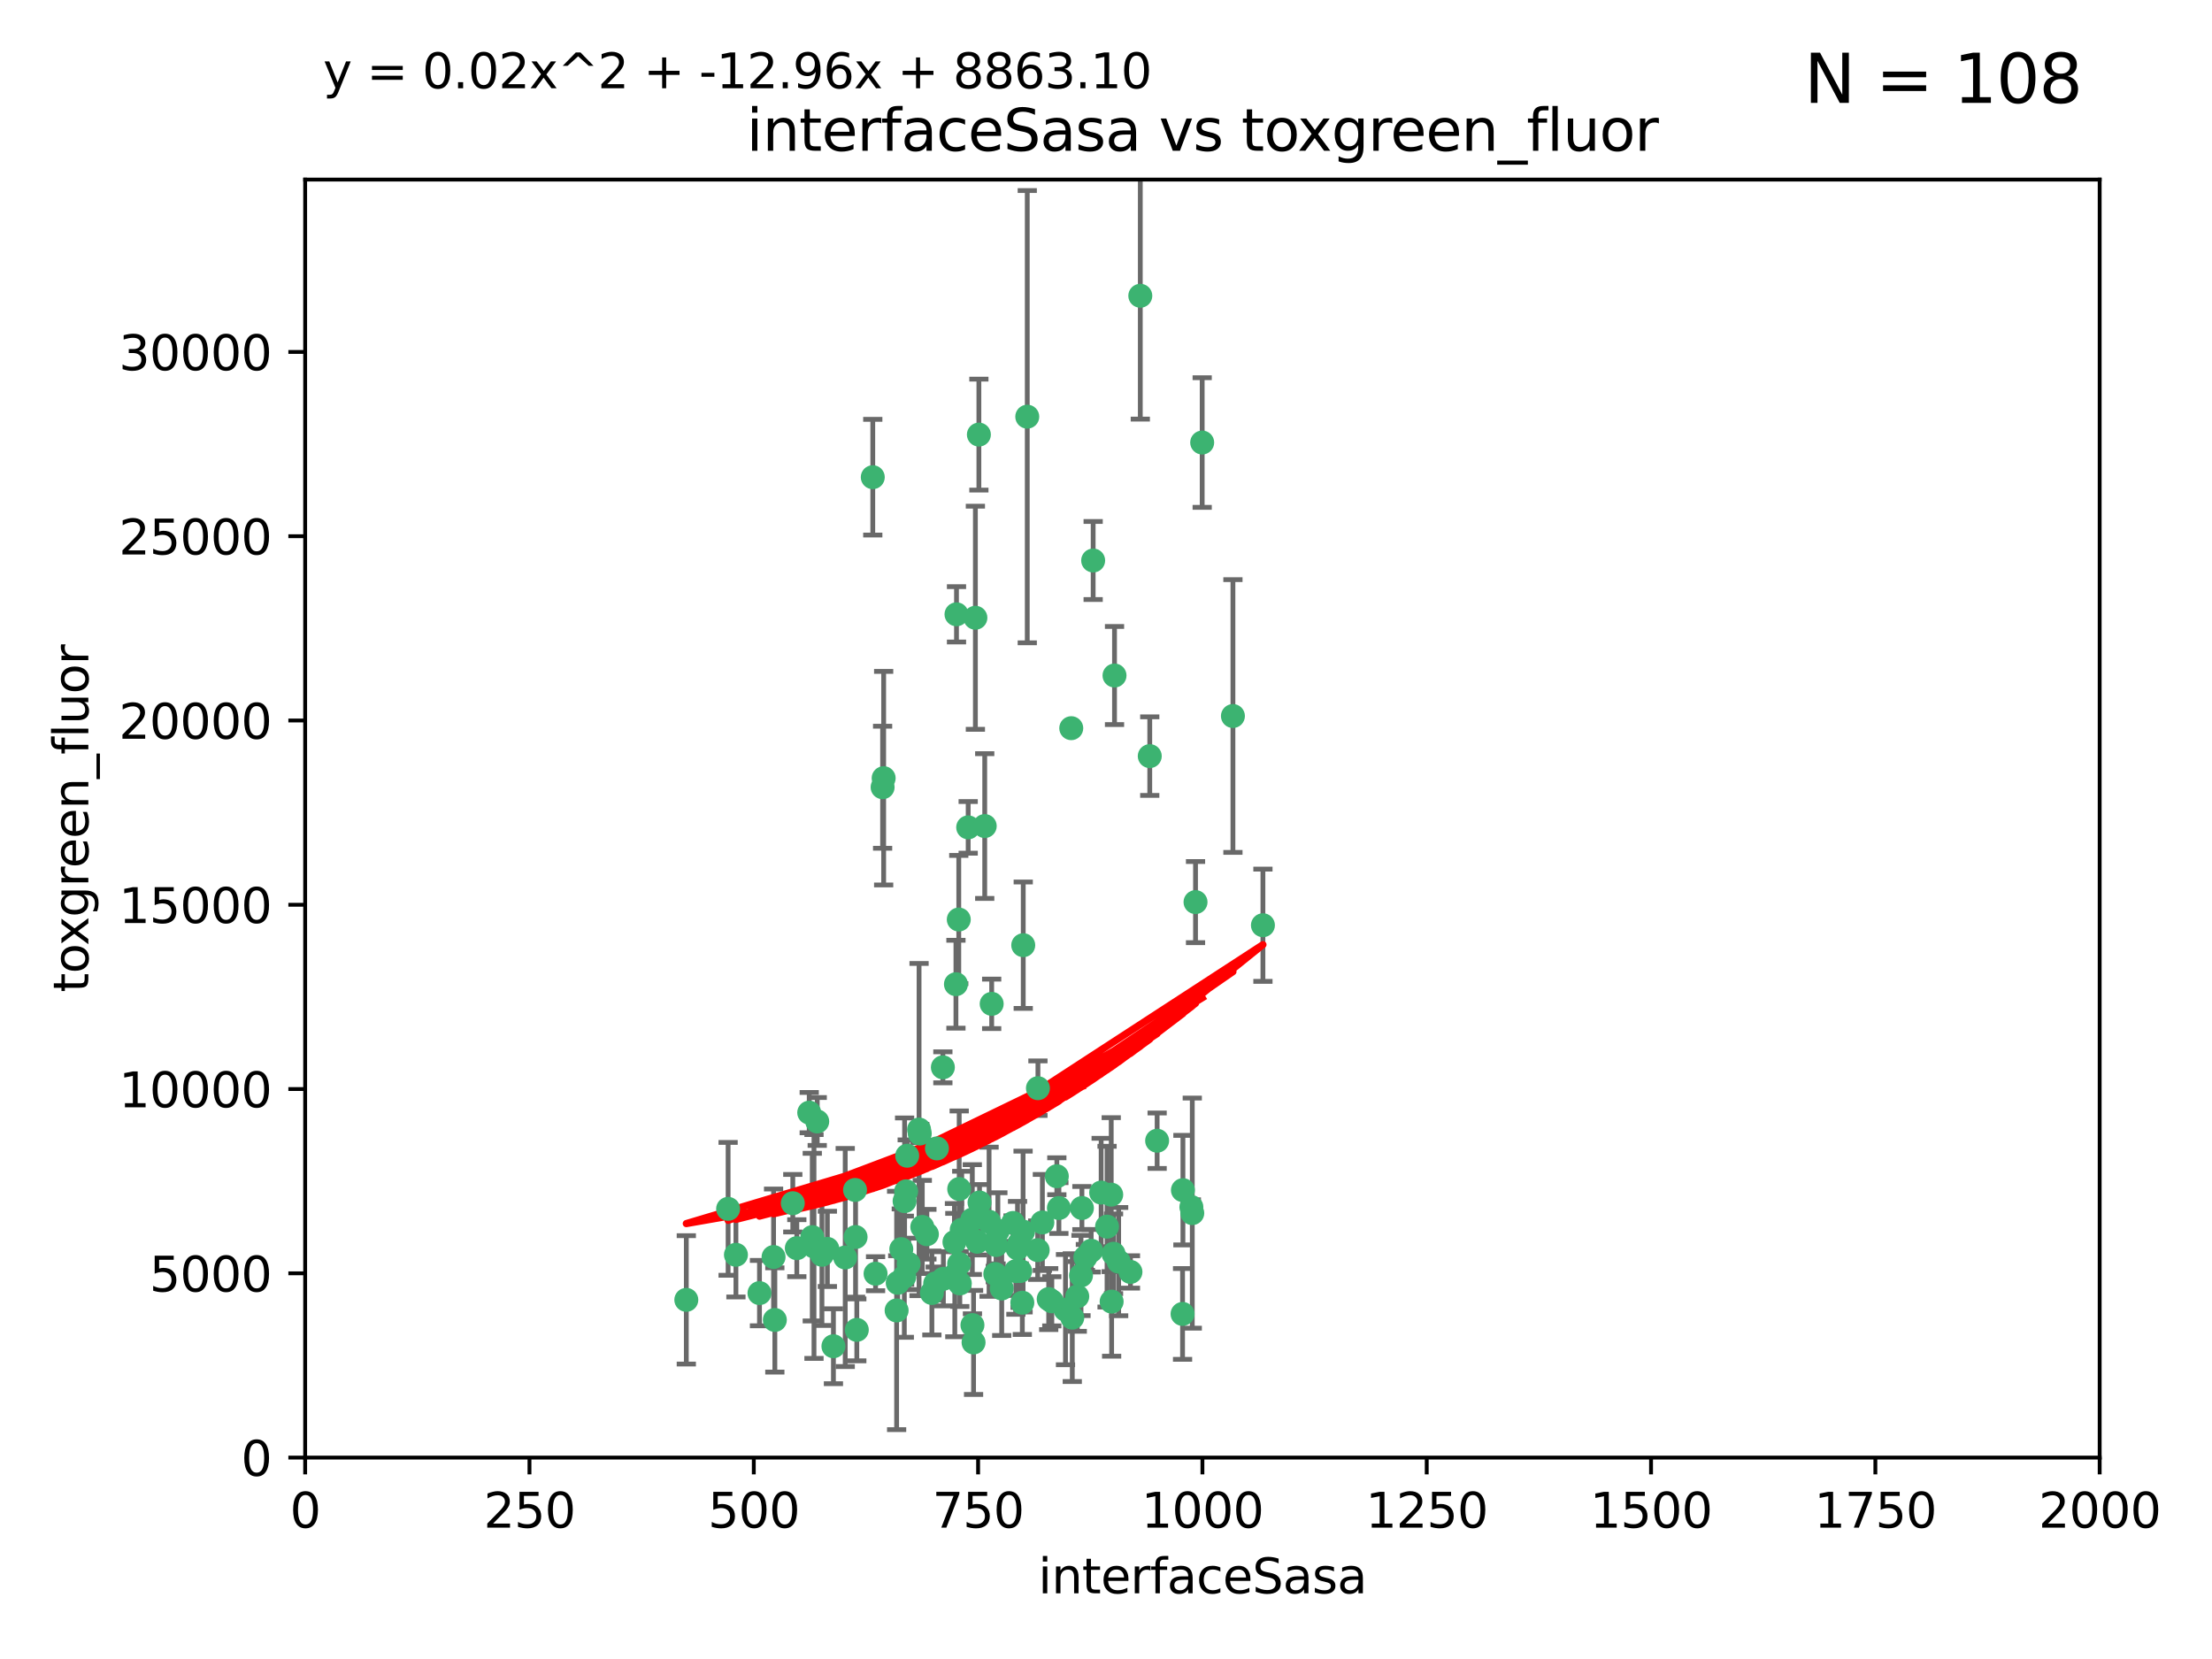 <?xml version="1.0" encoding="utf-8" standalone="no"?>
<!DOCTYPE svg PUBLIC "-//W3C//DTD SVG 1.1//EN"
  "http://www.w3.org/Graphics/SVG/1.1/DTD/svg11.dtd">
<svg xmlns:xlink="http://www.w3.org/1999/xlink" width="460.8pt" height="345.6pt" viewBox="0 0 460.8 345.6" xmlns="http://www.w3.org/2000/svg" version="1.1">
 <defs>
  <style type="text/css">*{stroke-linejoin: round; stroke-linecap: butt}</style>
 </defs>
 <g id="figure_1">
  <g id="patch_1">
   <path d="M 0 345.6 
L 460.8 345.6 
L 460.8 0 
L 0 0 
z
" style="fill: #ffffff"/>
  </g>
  <g id="axes_1">
   <g id="patch_2">
    <path d="M 63.571 303.64 
L 437.4 303.64 
L 437.4 37.411 
L 63.571 37.411 
z
" style="fill: #ffffff"/>
   </g>
   <g id="PathCollection_1">
    <defs>
     <path id="mdd60cc8b4f" d="M 0 1.118 
C 0.297 1.118 0.581 1 0.791 0.791 
C 1 0.581 1.118 0.297 1.118 0 
C 1.118 -0.297 1 -0.581 0.791 -0.791 
C 0.581 -1 0.297 -1.118 0 -1.118 
C -0.297 -1.118 -0.581 -1 -0.791 -0.791 
C -1 -0.581 -1.118 -0.297 -1.118 0 
C -1.118 0.297 -1 0.581 -0.791 0.791 
C -0.581 1 -0.297 1.118 0 1.118 
z
" style="stroke: #3cb371"/>
    </defs>
    <g clip-path="url(#p1b1394e143)">
     <use xlink:href="#mdd60cc8b4f" x="250.437" y="92.187" style="fill: #3cb371; stroke: #3cb371"/>
     <use xlink:href="#mdd60cc8b4f" x="191.458" y="235.304" style="fill: #3cb371; stroke: #3cb371"/>
     <use xlink:href="#mdd60cc8b4f" x="223.161" y="151.693" style="fill: #3cb371; stroke: #3cb371"/>
     <use xlink:href="#mdd60cc8b4f" x="227.725" y="116.762" style="fill: #3cb371; stroke: #3cb371"/>
     <use xlink:href="#mdd60cc8b4f" x="237.546" y="61.614" style="fill: #3cb371; stroke: #3cb371"/>
     <use xlink:href="#mdd60cc8b4f" x="206.585" y="209.121" style="fill: #3cb371; stroke: #3cb371"/>
     <use xlink:href="#mdd60cc8b4f" x="256.841" y="149.16" style="fill: #3cb371; stroke: #3cb371"/>
     <use xlink:href="#mdd60cc8b4f" x="199.256" y="127.973" style="fill: #3cb371; stroke: #3cb371"/>
     <use xlink:href="#mdd60cc8b4f" x="213.159" y="196.901" style="fill: #3cb371; stroke: #3cb371"/>
     <use xlink:href="#mdd60cc8b4f" x="203.92" y="90.534" style="fill: #3cb371; stroke: #3cb371"/>
     <use xlink:href="#mdd60cc8b4f" x="181.815" y="99.407" style="fill: #3cb371; stroke: #3cb371"/>
     <use xlink:href="#mdd60cc8b4f" x="227.314" y="260.552" style="fill: #3cb371; stroke: #3cb371"/>
     <use xlink:href="#mdd60cc8b4f" x="216.22" y="226.692" style="fill: #3cb371; stroke: #3cb371"/>
     <use xlink:href="#mdd60cc8b4f" x="207.873" y="256.385" style="fill: #3cb371; stroke: #3cb371"/>
     <use xlink:href="#mdd60cc8b4f" x="213.998" y="86.8" style="fill: #3cb371; stroke: #3cb371"/>
     <use xlink:href="#mdd60cc8b4f" x="188.766" y="248.172" style="fill: #3cb371; stroke: #3cb371"/>
     <use xlink:href="#mdd60cc8b4f" x="263.091" y="192.743" style="fill: #3cb371; stroke: #3cb371"/>
     <use xlink:href="#mdd60cc8b4f" x="231.574" y="271.146" style="fill: #3cb371; stroke: #3cb371"/>
     <use xlink:href="#mdd60cc8b4f" x="216.174" y="260.427" style="fill: #3cb371; stroke: #3cb371"/>
     <use xlink:href="#mdd60cc8b4f" x="220.589" y="251.655" style="fill: #3cb371; stroke: #3cb371"/>
     <use xlink:href="#mdd60cc8b4f" x="203.191" y="128.689" style="fill: #3cb371; stroke: #3cb371"/>
     <use xlink:href="#mdd60cc8b4f" x="230.62" y="255.535" style="fill: #3cb371; stroke: #3cb371"/>
     <use xlink:href="#mdd60cc8b4f" x="249.05" y="187.922" style="fill: #3cb371; stroke: #3cb371"/>
     <use xlink:href="#mdd60cc8b4f" x="212.968" y="271.377" style="fill: #3cb371; stroke: #3cb371"/>
     <use xlink:href="#mdd60cc8b4f" x="183.864" y="163.993" style="fill: #3cb371; stroke: #3cb371"/>
     <use xlink:href="#mdd60cc8b4f" x="178.12" y="247.891" style="fill: #3cb371; stroke: #3cb371"/>
     <use xlink:href="#mdd60cc8b4f" x="246.349" y="273.715" style="fill: #3cb371; stroke: #3cb371"/>
     <use xlink:href="#mdd60cc8b4f" x="233.037" y="262.817" style="fill: #3cb371; stroke: #3cb371"/>
     <use xlink:href="#mdd60cc8b4f" x="248.185" y="251.452" style="fill: #3cb371; stroke: #3cb371"/>
     <use xlink:href="#mdd60cc8b4f" x="220.157" y="245.034" style="fill: #3cb371; stroke: #3cb371"/>
     <use xlink:href="#mdd60cc8b4f" x="199.808" y="263.288" style="fill: #3cb371; stroke: #3cb371"/>
     <use xlink:href="#mdd60cc8b4f" x="186.783" y="272.992" style="fill: #3cb371; stroke: #3cb371"/>
     <use xlink:href="#mdd60cc8b4f" x="235.495" y="264.965" style="fill: #3cb371; stroke: #3cb371"/>
     <use xlink:href="#mdd60cc8b4f" x="246.424" y="247.93" style="fill: #3cb371; stroke: #3cb371"/>
     <use xlink:href="#mdd60cc8b4f" x="199.14" y="205.029" style="fill: #3cb371; stroke: #3cb371"/>
     <use xlink:href="#mdd60cc8b4f" x="168.576" y="231.782" style="fill: #3cb371; stroke: #3cb371"/>
     <use xlink:href="#mdd60cc8b4f" x="202.811" y="279.655" style="fill: #3cb371; stroke: #3cb371"/>
     <use xlink:href="#mdd60cc8b4f" x="231.97" y="261.183" style="fill: #3cb371; stroke: #3cb371"/>
     <use xlink:href="#mdd60cc8b4f" x="223.376" y="274.488" style="fill: #3cb371; stroke: #3cb371"/>
     <use xlink:href="#mdd60cc8b4f" x="221.962" y="272.82" style="fill: #3cb371; stroke: #3cb371"/>
     <use xlink:href="#mdd60cc8b4f" x="231.488" y="248.866" style="fill: #3cb371; stroke: #3cb371"/>
     <use xlink:href="#mdd60cc8b4f" x="239.516" y="157.513" style="fill: #3cb371; stroke: #3cb371"/>
     <use xlink:href="#mdd60cc8b4f" x="225.192" y="265.707" style="fill: #3cb371; stroke: #3cb371"/>
     <use xlink:href="#mdd60cc8b4f" x="212.512" y="264.778" style="fill: #3cb371; stroke: #3cb371"/>
     <use xlink:href="#mdd60cc8b4f" x="229.39" y="248.434" style="fill: #3cb371; stroke: #3cb371"/>
     <use xlink:href="#mdd60cc8b4f" x="170.245" y="233.624" style="fill: #3cb371; stroke: #3cb371"/>
     <use xlink:href="#mdd60cc8b4f" x="198.905" y="265.618" style="fill: #3cb371; stroke: #3cb371"/>
     <use xlink:href="#mdd60cc8b4f" x="202.578" y="276.039" style="fill: #3cb371; stroke: #3cb371"/>
     <use xlink:href="#mdd60cc8b4f" x="188.387" y="265.959" style="fill: #3cb371; stroke: #3cb371"/>
     <use xlink:href="#mdd60cc8b4f" x="192.129" y="255.594" style="fill: #3cb371; stroke: #3cb371"/>
     <use xlink:href="#mdd60cc8b4f" x="205.136" y="172.082" style="fill: #3cb371; stroke: #3cb371"/>
     <use xlink:href="#mdd60cc8b4f" x="194.819" y="267.377" style="fill: #3cb371; stroke: #3cb371"/>
     <use xlink:href="#mdd60cc8b4f" x="194.129" y="269.355" style="fill: #3cb371; stroke: #3cb371"/>
     <use xlink:href="#mdd60cc8b4f" x="213.125" y="256.562" style="fill: #3cb371; stroke: #3cb371"/>
     <use xlink:href="#mdd60cc8b4f" x="218.463" y="270.619" style="fill: #3cb371; stroke: #3cb371"/>
     <use xlink:href="#mdd60cc8b4f" x="161.148" y="261.86" style="fill: #3cb371; stroke: #3cb371"/>
     <use xlink:href="#mdd60cc8b4f" x="201.69" y="172.356" style="fill: #3cb371; stroke: #3cb371"/>
     <use xlink:href="#mdd60cc8b4f" x="199.948" y="267.365" style="fill: #3cb371; stroke: #3cb371"/>
     <use xlink:href="#mdd60cc8b4f" x="182.396" y="265.335" style="fill: #3cb371; stroke: #3cb371"/>
     <use xlink:href="#mdd60cc8b4f" x="248.372" y="252.714" style="fill: #3cb371; stroke: #3cb371"/>
     <use xlink:href="#mdd60cc8b4f" x="191.602" y="236.134" style="fill: #3cb371; stroke: #3cb371"/>
     <use xlink:href="#mdd60cc8b4f" x="199.731" y="191.554" style="fill: #3cb371; stroke: #3cb371"/>
     <use xlink:href="#mdd60cc8b4f" x="224.415" y="270.071" style="fill: #3cb371; stroke: #3cb371"/>
     <use xlink:href="#mdd60cc8b4f" x="207.338" y="265.402" style="fill: #3cb371; stroke: #3cb371"/>
     <use xlink:href="#mdd60cc8b4f" x="196.417" y="222.343" style="fill: #3cb371; stroke: #3cb371"/>
     <use xlink:href="#mdd60cc8b4f" x="203.585" y="258.681" style="fill: #3cb371; stroke: #3cb371"/>
     <use xlink:href="#mdd60cc8b4f" x="199.821" y="247.697" style="fill: #3cb371; stroke: #3cb371"/>
     <use xlink:href="#mdd60cc8b4f" x="206.043" y="254.514" style="fill: #3cb371; stroke: #3cb371"/>
     <use xlink:href="#mdd60cc8b4f" x="198.83" y="258.744" style="fill: #3cb371; stroke: #3cb371"/>
     <use xlink:href="#mdd60cc8b4f" x="200.346" y="256.174" style="fill: #3cb371; stroke: #3cb371"/>
     <use xlink:href="#mdd60cc8b4f" x="184.082" y="162.105" style="fill: #3cb371; stroke: #3cb371"/>
     <use xlink:href="#mdd60cc8b4f" x="207.501" y="259.36" style="fill: #3cb371; stroke: #3cb371"/>
     <use xlink:href="#mdd60cc8b4f" x="217.146" y="254.661" style="fill: #3cb371; stroke: #3cb371"/>
     <use xlink:href="#mdd60cc8b4f" x="211.97" y="260.068" style="fill: #3cb371; stroke: #3cb371"/>
     <use xlink:href="#mdd60cc8b4f" x="187.755" y="260.221" style="fill: #3cb371; stroke: #3cb371"/>
     <use xlink:href="#mdd60cc8b4f" x="172.357" y="260.163" style="fill: #3cb371; stroke: #3cb371"/>
     <use xlink:href="#mdd60cc8b4f" x="169.213" y="257.715" style="fill: #3cb371; stroke: #3cb371"/>
     <use xlink:href="#mdd60cc8b4f" x="165.991" y="260.019" style="fill: #3cb371; stroke: #3cb371"/>
     <use xlink:href="#mdd60cc8b4f" x="232.174" y="140.722" style="fill: #3cb371; stroke: #3cb371"/>
     <use xlink:href="#mdd60cc8b4f" x="226.105" y="261.935" style="fill: #3cb371; stroke: #3cb371"/>
     <use xlink:href="#mdd60cc8b4f" x="211.034" y="254.764" style="fill: #3cb371; stroke: #3cb371"/>
     <use xlink:href="#mdd60cc8b4f" x="241.052" y="237.633" style="fill: #3cb371; stroke: #3cb371"/>
     <use xlink:href="#mdd60cc8b4f" x="165.152" y="250.652" style="fill: #3cb371; stroke: #3cb371"/>
     <use xlink:href="#mdd60cc8b4f" x="193.088" y="257.112" style="fill: #3cb371; stroke: #3cb371"/>
     <use xlink:href="#mdd60cc8b4f" x="178.488" y="277.035" style="fill: #3cb371; stroke: #3cb371"/>
     <use xlink:href="#mdd60cc8b4f" x="202.548" y="254.057" style="fill: #3cb371; stroke: #3cb371"/>
     <use xlink:href="#mdd60cc8b4f" x="188.445" y="250.216" style="fill: #3cb371; stroke: #3cb371"/>
     <use xlink:href="#mdd60cc8b4f" x="173.619" y="280.448" style="fill: #3cb371; stroke: #3cb371"/>
     <use xlink:href="#mdd60cc8b4f" x="196.523" y="266.395" style="fill: #3cb371; stroke: #3cb371"/>
     <use xlink:href="#mdd60cc8b4f" x="212.303" y="259.072" style="fill: #3cb371; stroke: #3cb371"/>
     <use xlink:href="#mdd60cc8b4f" x="142.971" y="270.784" style="fill: #3cb371; stroke: #3cb371"/>
     <use xlink:href="#mdd60cc8b4f" x="178.232" y="257.698" style="fill: #3cb371; stroke: #3cb371"/>
     <use xlink:href="#mdd60cc8b4f" x="161.415" y="274.971" style="fill: #3cb371; stroke: #3cb371"/>
     <use xlink:href="#mdd60cc8b4f" x="195.181" y="239.234" style="fill: #3cb371; stroke: #3cb371"/>
     <use xlink:href="#mdd60cc8b4f" x="169.569" y="259.667" style="fill: #3cb371; stroke: #3cb371"/>
     <use xlink:href="#mdd60cc8b4f" x="204.052" y="250.509" style="fill: #3cb371; stroke: #3cb371"/>
     <use xlink:href="#mdd60cc8b4f" x="187.013" y="267.238" style="fill: #3cb371; stroke: #3cb371"/>
     <use xlink:href="#mdd60cc8b4f" x="158.215" y="269.377" style="fill: #3cb371; stroke: #3cb371"/>
     <use xlink:href="#mdd60cc8b4f" x="189.29" y="263.294" style="fill: #3cb371; stroke: #3cb371"/>
     <use xlink:href="#mdd60cc8b4f" x="153.309" y="261.395" style="fill: #3cb371; stroke: #3cb371"/>
     <use xlink:href="#mdd60cc8b4f" x="219.112" y="271.085" style="fill: #3cb371; stroke: #3cb371"/>
     <use xlink:href="#mdd60cc8b4f" x="208.678" y="268.409" style="fill: #3cb371; stroke: #3cb371"/>
     <use xlink:href="#mdd60cc8b4f" x="171.225" y="261.393" style="fill: #3cb371; stroke: #3cb371"/>
     <use xlink:href="#mdd60cc8b4f" x="176.075" y="261.957" style="fill: #3cb371; stroke: #3cb371"/>
     <use xlink:href="#mdd60cc8b4f" x="188.987" y="240.757" style="fill: #3cb371; stroke: #3cb371"/>
     <use xlink:href="#mdd60cc8b4f" x="211.63" y="264.797" style="fill: #3cb371; stroke: #3cb371"/>
     <use xlink:href="#mdd60cc8b4f" x="151.679" y="251.825" style="fill: #3cb371; stroke: #3cb371"/>
     <use xlink:href="#mdd60cc8b4f" x="225.383" y="251.653" style="fill: #3cb371; stroke: #3cb371"/>
    </g>
   </g>
   <g id="matplotlib.axis_1">
    <g id="xtick_1">
     <g id="line2d_1">
      <defs>
       <path id="m7f059b3409" d="M 0 0 
L 0 3.5 
" style="stroke: #000000; stroke-width: 0.8"/>
      </defs>
      <g>
       <use xlink:href="#m7f059b3409" x="63.571" y="303.64" style="stroke: #000000; stroke-width: 0.8"/>
      </g>
     </g>
     <g id="text_1">
      <!-- 0 -->
      <g transform="translate(60.39 318.238)scale(0.1 -0.1)">
       <defs>
        <path id="DejaVuSans-30" d="M 2034 4250 
Q 1547 4250 1301 3770 
Q 1056 3291 1056 2328 
Q 1056 1369 1301 889 
Q 1547 409 2034 409 
Q 2525 409 2770 889 
Q 3016 1369 3016 2328 
Q 3016 3291 2770 3770 
Q 2525 4250 2034 4250 
z
M 2034 4750 
Q 2819 4750 3233 4129 
Q 3647 3509 3647 2328 
Q 3647 1150 3233 529 
Q 2819 -91 2034 -91 
Q 1250 -91 836 529 
Q 422 1150 422 2328 
Q 422 3509 836 4129 
Q 1250 4750 2034 4750 
z
" transform="scale(0.016)"/>
       </defs>
       <use xlink:href="#DejaVuSans-30"/>
      </g>
     </g>
    </g>
    <g id="xtick_2">
     <g id="line2d_2">
      <g>
       <use xlink:href="#m7f059b3409" x="110.3" y="303.64" style="stroke: #000000; stroke-width: 0.8"/>
      </g>
     </g>
     <g id="text_2">
      <!-- 250 -->
      <g transform="translate(100.756 318.238)scale(0.1 -0.1)">
       <defs>
        <path id="DejaVuSans-32" d="M 1228 531 
L 3431 531 
L 3431 0 
L 469 0 
L 469 531 
Q 828 903 1448 1529 
Q 2069 2156 2228 2338 
Q 2531 2678 2651 2914 
Q 2772 3150 2772 3378 
Q 2772 3750 2511 3984 
Q 2250 4219 1831 4219 
Q 1534 4219 1204 4116 
Q 875 4013 500 3803 
L 500 4441 
Q 881 4594 1212 4672 
Q 1544 4750 1819 4750 
Q 2544 4750 2975 4387 
Q 3406 4025 3406 3419 
Q 3406 3131 3298 2873 
Q 3191 2616 2906 2266 
Q 2828 2175 2409 1742 
Q 1991 1309 1228 531 
z
" transform="scale(0.016)"/>
        <path id="DejaVuSans-35" d="M 691 4666 
L 3169 4666 
L 3169 4134 
L 1269 4134 
L 1269 2991 
Q 1406 3038 1543 3061 
Q 1681 3084 1819 3084 
Q 2600 3084 3056 2656 
Q 3513 2228 3513 1497 
Q 3513 744 3044 326 
Q 2575 -91 1722 -91 
Q 1428 -91 1123 -41 
Q 819 9 494 109 
L 494 744 
Q 775 591 1075 516 
Q 1375 441 1709 441 
Q 2250 441 2565 725 
Q 2881 1009 2881 1497 
Q 2881 1984 2565 2268 
Q 2250 2553 1709 2553 
Q 1456 2553 1204 2497 
Q 953 2441 691 2322 
L 691 4666 
z
" transform="scale(0.016)"/>
       </defs>
       <use xlink:href="#DejaVuSans-32"/>
       <use xlink:href="#DejaVuSans-35" x="63.623"/>
       <use xlink:href="#DejaVuSans-30" x="127.246"/>
      </g>
     </g>
    </g>
    <g id="xtick_3">
     <g id="line2d_3">
      <g>
       <use xlink:href="#m7f059b3409" x="157.028" y="303.64" style="stroke: #000000; stroke-width: 0.8"/>
      </g>
     </g>
     <g id="text_3">
      <!-- 500 -->
      <g transform="translate(147.485 318.238)scale(0.1 -0.1)">
       <use xlink:href="#DejaVuSans-35"/>
       <use xlink:href="#DejaVuSans-30" x="63.623"/>
       <use xlink:href="#DejaVuSans-30" x="127.246"/>
      </g>
     </g>
    </g>
    <g id="xtick_4">
     <g id="line2d_4">
      <g>
       <use xlink:href="#m7f059b3409" x="203.757" y="303.64" style="stroke: #000000; stroke-width: 0.8"/>
      </g>
     </g>
     <g id="text_4">
      <!-- 750 -->
      <g transform="translate(194.213 318.238)scale(0.1 -0.1)">
       <defs>
        <path id="DejaVuSans-37" d="M 525 4666 
L 3525 4666 
L 3525 4397 
L 1831 0 
L 1172 0 
L 2766 4134 
L 525 4134 
L 525 4666 
z
" transform="scale(0.016)"/>
       </defs>
       <use xlink:href="#DejaVuSans-37"/>
       <use xlink:href="#DejaVuSans-35" x="63.623"/>
       <use xlink:href="#DejaVuSans-30" x="127.246"/>
      </g>
     </g>
    </g>
    <g id="xtick_5">
     <g id="line2d_5">
      <g>
       <use xlink:href="#m7f059b3409" x="250.486" y="303.64" style="stroke: #000000; stroke-width: 0.8"/>
      </g>
     </g>
     <g id="text_5">
      <!-- 1000 -->
      <g transform="translate(237.761 318.238)scale(0.1 -0.1)">
       <defs>
        <path id="DejaVuSans-31" d="M 794 531 
L 1825 531 
L 1825 4091 
L 703 3866 
L 703 4441 
L 1819 4666 
L 2450 4666 
L 2450 531 
L 3481 531 
L 3481 0 
L 794 0 
L 794 531 
z
" transform="scale(0.016)"/>
       </defs>
       <use xlink:href="#DejaVuSans-31"/>
       <use xlink:href="#DejaVuSans-30" x="63.623"/>
       <use xlink:href="#DejaVuSans-30" x="127.246"/>
       <use xlink:href="#DejaVuSans-30" x="190.869"/>
      </g>
     </g>
    </g>
    <g id="xtick_6">
     <g id="line2d_6">
      <g>
       <use xlink:href="#m7f059b3409" x="297.214" y="303.64" style="stroke: #000000; stroke-width: 0.8"/>
      </g>
     </g>
     <g id="text_6">
      <!-- 1250 -->
      <g transform="translate(284.489 318.238)scale(0.1 -0.1)">
       <use xlink:href="#DejaVuSans-31"/>
       <use xlink:href="#DejaVuSans-32" x="63.623"/>
       <use xlink:href="#DejaVuSans-35" x="127.246"/>
       <use xlink:href="#DejaVuSans-30" x="190.869"/>
      </g>
     </g>
    </g>
    <g id="xtick_7">
     <g id="line2d_7">
      <g>
       <use xlink:href="#m7f059b3409" x="343.943" y="303.64" style="stroke: #000000; stroke-width: 0.8"/>
      </g>
     </g>
     <g id="text_7">
      <!-- 1500 -->
      <g transform="translate(331.218 318.238)scale(0.1 -0.1)">
       <use xlink:href="#DejaVuSans-31"/>
       <use xlink:href="#DejaVuSans-35" x="63.623"/>
       <use xlink:href="#DejaVuSans-30" x="127.246"/>
       <use xlink:href="#DejaVuSans-30" x="190.869"/>
      </g>
     </g>
    </g>
    <g id="xtick_8">
     <g id="line2d_8">
      <g>
       <use xlink:href="#m7f059b3409" x="390.671" y="303.64" style="stroke: #000000; stroke-width: 0.8"/>
      </g>
     </g>
     <g id="text_8">
      <!-- 1750 -->
      <g transform="translate(377.946 318.238)scale(0.1 -0.1)">
       <use xlink:href="#DejaVuSans-31"/>
       <use xlink:href="#DejaVuSans-37" x="63.623"/>
       <use xlink:href="#DejaVuSans-35" x="127.246"/>
       <use xlink:href="#DejaVuSans-30" x="190.869"/>
      </g>
     </g>
    </g>
    <g id="xtick_9">
     <g id="line2d_9">
      <g>
       <use xlink:href="#m7f059b3409" x="437.4" y="303.64" style="stroke: #000000; stroke-width: 0.8"/>
      </g>
     </g>
     <g id="text_9">
      <!-- 2000 -->
      <g transform="translate(424.675 318.238)scale(0.1 -0.1)">
       <use xlink:href="#DejaVuSans-32"/>
       <use xlink:href="#DejaVuSans-30" x="63.623"/>
       <use xlink:href="#DejaVuSans-30" x="127.246"/>
       <use xlink:href="#DejaVuSans-30" x="190.869"/>
      </g>
     </g>
    </g>
    <g id="text_10">
     <!-- interfaceSasa -->
     <g transform="translate(216.279 331.917)scale(0.1 -0.1)">
      <defs>
       <path id="DejaVuSans-69" d="M 603 3500 
L 1178 3500 
L 1178 0 
L 603 0 
L 603 3500 
z
M 603 4863 
L 1178 4863 
L 1178 4134 
L 603 4134 
L 603 4863 
z
" transform="scale(0.016)"/>
       <path id="DejaVuSans-6e" d="M 3513 2113 
L 3513 0 
L 2938 0 
L 2938 2094 
Q 2938 2591 2744 2837 
Q 2550 3084 2163 3084 
Q 1697 3084 1428 2787 
Q 1159 2491 1159 1978 
L 1159 0 
L 581 0 
L 581 3500 
L 1159 3500 
L 1159 2956 
Q 1366 3272 1645 3428 
Q 1925 3584 2291 3584 
Q 2894 3584 3203 3211 
Q 3513 2838 3513 2113 
z
" transform="scale(0.016)"/>
       <path id="DejaVuSans-74" d="M 1172 4494 
L 1172 3500 
L 2356 3500 
L 2356 3053 
L 1172 3053 
L 1172 1153 
Q 1172 725 1289 603 
Q 1406 481 1766 481 
L 2356 481 
L 2356 0 
L 1766 0 
Q 1100 0 847 248 
Q 594 497 594 1153 
L 594 3053 
L 172 3053 
L 172 3500 
L 594 3500 
L 594 4494 
L 1172 4494 
z
" transform="scale(0.016)"/>
       <path id="DejaVuSans-65" d="M 3597 1894 
L 3597 1613 
L 953 1613 
Q 991 1019 1311 708 
Q 1631 397 2203 397 
Q 2534 397 2845 478 
Q 3156 559 3463 722 
L 3463 178 
Q 3153 47 2828 -22 
Q 2503 -91 2169 -91 
Q 1331 -91 842 396 
Q 353 884 353 1716 
Q 353 2575 817 3079 
Q 1281 3584 2069 3584 
Q 2775 3584 3186 3129 
Q 3597 2675 3597 1894 
z
M 3022 2063 
Q 3016 2534 2758 2815 
Q 2500 3097 2075 3097 
Q 1594 3097 1305 2825 
Q 1016 2553 972 2059 
L 3022 2063 
z
" transform="scale(0.016)"/>
       <path id="DejaVuSans-72" d="M 2631 2963 
Q 2534 3019 2420 3045 
Q 2306 3072 2169 3072 
Q 1681 3072 1420 2755 
Q 1159 2438 1159 1844 
L 1159 0 
L 581 0 
L 581 3500 
L 1159 3500 
L 1159 2956 
Q 1341 3275 1631 3429 
Q 1922 3584 2338 3584 
Q 2397 3584 2469 3576 
Q 2541 3569 2628 3553 
L 2631 2963 
z
" transform="scale(0.016)"/>
       <path id="DejaVuSans-66" d="M 2375 4863 
L 2375 4384 
L 1825 4384 
Q 1516 4384 1395 4259 
Q 1275 4134 1275 3809 
L 1275 3500 
L 2222 3500 
L 2222 3053 
L 1275 3053 
L 1275 0 
L 697 0 
L 697 3053 
L 147 3053 
L 147 3500 
L 697 3500 
L 697 3744 
Q 697 4328 969 4595 
Q 1241 4863 1831 4863 
L 2375 4863 
z
" transform="scale(0.016)"/>
       <path id="DejaVuSans-61" d="M 2194 1759 
Q 1497 1759 1228 1600 
Q 959 1441 959 1056 
Q 959 750 1161 570 
Q 1363 391 1709 391 
Q 2188 391 2477 730 
Q 2766 1069 2766 1631 
L 2766 1759 
L 2194 1759 
z
M 3341 1997 
L 3341 0 
L 2766 0 
L 2766 531 
Q 2569 213 2275 61 
Q 1981 -91 1556 -91 
Q 1019 -91 701 211 
Q 384 513 384 1019 
Q 384 1609 779 1909 
Q 1175 2209 1959 2209 
L 2766 2209 
L 2766 2266 
Q 2766 2663 2505 2880 
Q 2244 3097 1772 3097 
Q 1472 3097 1187 3025 
Q 903 2953 641 2809 
L 641 3341 
Q 956 3463 1253 3523 
Q 1550 3584 1831 3584 
Q 2591 3584 2966 3190 
Q 3341 2797 3341 1997 
z
" transform="scale(0.016)"/>
       <path id="DejaVuSans-63" d="M 3122 3366 
L 3122 2828 
Q 2878 2963 2633 3030 
Q 2388 3097 2138 3097 
Q 1578 3097 1268 2742 
Q 959 2388 959 1747 
Q 959 1106 1268 751 
Q 1578 397 2138 397 
Q 2388 397 2633 464 
Q 2878 531 3122 666 
L 3122 134 
Q 2881 22 2623 -34 
Q 2366 -91 2075 -91 
Q 1284 -91 818 406 
Q 353 903 353 1747 
Q 353 2603 823 3093 
Q 1294 3584 2113 3584 
Q 2378 3584 2631 3529 
Q 2884 3475 3122 3366 
z
" transform="scale(0.016)"/>
       <path id="DejaVuSans-53" d="M 3425 4513 
L 3425 3897 
Q 3066 4069 2747 4153 
Q 2428 4238 2131 4238 
Q 1616 4238 1336 4038 
Q 1056 3838 1056 3469 
Q 1056 3159 1242 3001 
Q 1428 2844 1947 2747 
L 2328 2669 
Q 3034 2534 3370 2195 
Q 3706 1856 3706 1288 
Q 3706 609 3251 259 
Q 2797 -91 1919 -91 
Q 1588 -91 1214 -16 
Q 841 59 441 206 
L 441 856 
Q 825 641 1194 531 
Q 1563 422 1919 422 
Q 2459 422 2753 634 
Q 3047 847 3047 1241 
Q 3047 1584 2836 1778 
Q 2625 1972 2144 2069 
L 1759 2144 
Q 1053 2284 737 2584 
Q 422 2884 422 3419 
Q 422 4038 858 4394 
Q 1294 4750 2059 4750 
Q 2388 4750 2728 4690 
Q 3069 4631 3425 4513 
z
" transform="scale(0.016)"/>
       <path id="DejaVuSans-73" d="M 2834 3397 
L 2834 2853 
Q 2591 2978 2328 3040 
Q 2066 3103 1784 3103 
Q 1356 3103 1142 2972 
Q 928 2841 928 2578 
Q 928 2378 1081 2264 
Q 1234 2150 1697 2047 
L 1894 2003 
Q 2506 1872 2764 1633 
Q 3022 1394 3022 966 
Q 3022 478 2636 193 
Q 2250 -91 1575 -91 
Q 1294 -91 989 -36 
Q 684 19 347 128 
L 347 722 
Q 666 556 975 473 
Q 1284 391 1588 391 
Q 1994 391 2212 530 
Q 2431 669 2431 922 
Q 2431 1156 2273 1281 
Q 2116 1406 1581 1522 
L 1381 1569 
Q 847 1681 609 1914 
Q 372 2147 372 2553 
Q 372 3047 722 3315 
Q 1072 3584 1716 3584 
Q 2034 3584 2315 3537 
Q 2597 3491 2834 3397 
z
" transform="scale(0.016)"/>
      </defs>
      <use xlink:href="#DejaVuSans-69"/>
      <use xlink:href="#DejaVuSans-6e" x="27.783"/>
      <use xlink:href="#DejaVuSans-74" x="91.162"/>
      <use xlink:href="#DejaVuSans-65" x="130.371"/>
      <use xlink:href="#DejaVuSans-72" x="191.895"/>
      <use xlink:href="#DejaVuSans-66" x="233.008"/>
      <use xlink:href="#DejaVuSans-61" x="268.213"/>
      <use xlink:href="#DejaVuSans-63" x="329.492"/>
      <use xlink:href="#DejaVuSans-65" x="384.473"/>
      <use xlink:href="#DejaVuSans-53" x="445.996"/>
      <use xlink:href="#DejaVuSans-61" x="509.473"/>
      <use xlink:href="#DejaVuSans-73" x="570.752"/>
      <use xlink:href="#DejaVuSans-61" x="622.852"/>
     </g>
    </g>
   </g>
   <g id="matplotlib.axis_2">
    <g id="ytick_1">
     <g id="line2d_10">
      <defs>
       <path id="m25b0634d6a" d="M 0 0 
L -3.5 0 
" style="stroke: #000000; stroke-width: 0.8"/>
      </defs>
      <g>
       <use xlink:href="#m25b0634d6a" x="63.571" y="303.64" style="stroke: #000000; stroke-width: 0.8"/>
      </g>
     </g>
     <g id="text_11">
      <!-- 0 -->
      <g transform="translate(50.209 307.439)scale(0.1 -0.1)">
       <use xlink:href="#DejaVuSans-30"/>
      </g>
     </g>
    </g>
    <g id="ytick_2">
     <g id="line2d_11">
      <g>
       <use xlink:href="#m25b0634d6a" x="63.571" y="265.253" style="stroke: #000000; stroke-width: 0.8"/>
      </g>
     </g>
     <g id="text_12">
      <!-- 5000 -->
      <g transform="translate(31.121 269.052)scale(0.1 -0.1)">
       <use xlink:href="#DejaVuSans-35"/>
       <use xlink:href="#DejaVuSans-30" x="63.623"/>
       <use xlink:href="#DejaVuSans-30" x="127.246"/>
       <use xlink:href="#DejaVuSans-30" x="190.869"/>
      </g>
     </g>
    </g>
    <g id="ytick_3">
     <g id="line2d_12">
      <g>
       <use xlink:href="#m25b0634d6a" x="63.571" y="226.866" style="stroke: #000000; stroke-width: 0.8"/>
      </g>
     </g>
     <g id="text_13">
      <!-- 10000 -->
      <g transform="translate(24.759 230.665)scale(0.1 -0.1)">
       <use xlink:href="#DejaVuSans-31"/>
       <use xlink:href="#DejaVuSans-30" x="63.623"/>
       <use xlink:href="#DejaVuSans-30" x="127.246"/>
       <use xlink:href="#DejaVuSans-30" x="190.869"/>
       <use xlink:href="#DejaVuSans-30" x="254.492"/>
      </g>
     </g>
    </g>
    <g id="ytick_4">
     <g id="line2d_13">
      <g>
       <use xlink:href="#m25b0634d6a" x="63.571" y="188.479" style="stroke: #000000; stroke-width: 0.8"/>
      </g>
     </g>
     <g id="text_14">
      <!-- 15000 -->
      <g transform="translate(24.759 192.278)scale(0.1 -0.1)">
       <use xlink:href="#DejaVuSans-31"/>
       <use xlink:href="#DejaVuSans-35" x="63.623"/>
       <use xlink:href="#DejaVuSans-30" x="127.246"/>
       <use xlink:href="#DejaVuSans-30" x="190.869"/>
       <use xlink:href="#DejaVuSans-30" x="254.492"/>
      </g>
     </g>
    </g>
    <g id="ytick_5">
     <g id="line2d_14">
      <g>
       <use xlink:href="#m25b0634d6a" x="63.571" y="150.092" style="stroke: #000000; stroke-width: 0.8"/>
      </g>
     </g>
     <g id="text_15">
      <!-- 20000 -->
      <g transform="translate(24.759 153.891)scale(0.1 -0.1)">
       <use xlink:href="#DejaVuSans-32"/>
       <use xlink:href="#DejaVuSans-30" x="63.623"/>
       <use xlink:href="#DejaVuSans-30" x="127.246"/>
       <use xlink:href="#DejaVuSans-30" x="190.869"/>
       <use xlink:href="#DejaVuSans-30" x="254.492"/>
      </g>
     </g>
    </g>
    <g id="ytick_6">
     <g id="line2d_15">
      <g>
       <use xlink:href="#m25b0634d6a" x="63.571" y="111.705" style="stroke: #000000; stroke-width: 0.8"/>
      </g>
     </g>
     <g id="text_16">
      <!-- 25000 -->
      <g transform="translate(24.759 115.504)scale(0.1 -0.1)">
       <use xlink:href="#DejaVuSans-32"/>
       <use xlink:href="#DejaVuSans-35" x="63.623"/>
       <use xlink:href="#DejaVuSans-30" x="127.246"/>
       <use xlink:href="#DejaVuSans-30" x="190.869"/>
       <use xlink:href="#DejaVuSans-30" x="254.492"/>
      </g>
     </g>
    </g>
    <g id="ytick_7">
     <g id="line2d_16">
      <g>
       <use xlink:href="#m25b0634d6a" x="63.571" y="73.317" style="stroke: #000000; stroke-width: 0.8"/>
      </g>
     </g>
     <g id="text_17">
      <!-- 30000 -->
      <g transform="translate(24.759 77.117)scale(0.1 -0.1)">
       <defs>
        <path id="DejaVuSans-33" d="M 2597 2516 
Q 3050 2419 3304 2112 
Q 3559 1806 3559 1356 
Q 3559 666 3084 287 
Q 2609 -91 1734 -91 
Q 1441 -91 1130 -33 
Q 819 25 488 141 
L 488 750 
Q 750 597 1062 519 
Q 1375 441 1716 441 
Q 2309 441 2620 675 
Q 2931 909 2931 1356 
Q 2931 1769 2642 2001 
Q 2353 2234 1838 2234 
L 1294 2234 
L 1294 2753 
L 1863 2753 
Q 2328 2753 2575 2939 
Q 2822 3125 2822 3475 
Q 2822 3834 2567 4026 
Q 2313 4219 1838 4219 
Q 1578 4219 1281 4162 
Q 984 4106 628 3988 
L 628 4550 
Q 988 4650 1302 4700 
Q 1616 4750 1894 4750 
Q 2613 4750 3031 4423 
Q 3450 4097 3450 3541 
Q 3450 3153 3228 2886 
Q 3006 2619 2597 2516 
z
" transform="scale(0.016)"/>
       </defs>
       <use xlink:href="#DejaVuSans-33"/>
       <use xlink:href="#DejaVuSans-30" x="63.623"/>
       <use xlink:href="#DejaVuSans-30" x="127.246"/>
       <use xlink:href="#DejaVuSans-30" x="190.869"/>
       <use xlink:href="#DejaVuSans-30" x="254.492"/>
      </g>
     </g>
    </g>
    <g id="text_18">
     <!-- toxgreen_fluor -->
     <g transform="translate(18.401 206.72)rotate(-90)scale(0.1 -0.1)">
      <defs>
       <path id="DejaVuSans-6f" d="M 1959 3097 
Q 1497 3097 1228 2736 
Q 959 2375 959 1747 
Q 959 1119 1226 758 
Q 1494 397 1959 397 
Q 2419 397 2687 759 
Q 2956 1122 2956 1747 
Q 2956 2369 2687 2733 
Q 2419 3097 1959 3097 
z
M 1959 3584 
Q 2709 3584 3137 3096 
Q 3566 2609 3566 1747 
Q 3566 888 3137 398 
Q 2709 -91 1959 -91 
Q 1206 -91 779 398 
Q 353 888 353 1747 
Q 353 2609 779 3096 
Q 1206 3584 1959 3584 
z
" transform="scale(0.016)"/>
       <path id="DejaVuSans-78" d="M 3513 3500 
L 2247 1797 
L 3578 0 
L 2900 0 
L 1881 1375 
L 863 0 
L 184 0 
L 1544 1831 
L 300 3500 
L 978 3500 
L 1906 2253 
L 2834 3500 
L 3513 3500 
z
" transform="scale(0.016)"/>
       <path id="DejaVuSans-67" d="M 2906 1791 
Q 2906 2416 2648 2759 
Q 2391 3103 1925 3103 
Q 1463 3103 1205 2759 
Q 947 2416 947 1791 
Q 947 1169 1205 825 
Q 1463 481 1925 481 
Q 2391 481 2648 825 
Q 2906 1169 2906 1791 
z
M 3481 434 
Q 3481 -459 3084 -895 
Q 2688 -1331 1869 -1331 
Q 1566 -1331 1297 -1286 
Q 1028 -1241 775 -1147 
L 775 -588 
Q 1028 -725 1275 -790 
Q 1522 -856 1778 -856 
Q 2344 -856 2625 -561 
Q 2906 -266 2906 331 
L 2906 616 
Q 2728 306 2450 153 
Q 2172 0 1784 0 
Q 1141 0 747 490 
Q 353 981 353 1791 
Q 353 2603 747 3093 
Q 1141 3584 1784 3584 
Q 2172 3584 2450 3431 
Q 2728 3278 2906 2969 
L 2906 3500 
L 3481 3500 
L 3481 434 
z
" transform="scale(0.016)"/>
       <path id="DejaVuSans-5f" d="M 3263 -1063 
L 3263 -1509 
L -63 -1509 
L -63 -1063 
L 3263 -1063 
z
" transform="scale(0.016)"/>
       <path id="DejaVuSans-6c" d="M 603 4863 
L 1178 4863 
L 1178 0 
L 603 0 
L 603 4863 
z
" transform="scale(0.016)"/>
       <path id="DejaVuSans-75" d="M 544 1381 
L 544 3500 
L 1119 3500 
L 1119 1403 
Q 1119 906 1312 657 
Q 1506 409 1894 409 
Q 2359 409 2629 706 
Q 2900 1003 2900 1516 
L 2900 3500 
L 3475 3500 
L 3475 0 
L 2900 0 
L 2900 538 
Q 2691 219 2414 64 
Q 2138 -91 1772 -91 
Q 1169 -91 856 284 
Q 544 659 544 1381 
z
M 1991 3584 
L 1991 3584 
z
" transform="scale(0.016)"/>
      </defs>
      <use xlink:href="#DejaVuSans-74"/>
      <use xlink:href="#DejaVuSans-6f" x="39.209"/>
      <use xlink:href="#DejaVuSans-78" x="97.266"/>
      <use xlink:href="#DejaVuSans-67" x="156.445"/>
      <use xlink:href="#DejaVuSans-72" x="219.922"/>
      <use xlink:href="#DejaVuSans-65" x="258.785"/>
      <use xlink:href="#DejaVuSans-65" x="320.309"/>
      <use xlink:href="#DejaVuSans-6e" x="381.832"/>
      <use xlink:href="#DejaVuSans-5f" x="445.211"/>
      <use xlink:href="#DejaVuSans-66" x="495.211"/>
      <use xlink:href="#DejaVuSans-6c" x="530.416"/>
      <use xlink:href="#DejaVuSans-75" x="558.199"/>
      <use xlink:href="#DejaVuSans-6f" x="621.578"/>
      <use xlink:href="#DejaVuSans-72" x="682.76"/>
     </g>
    </g>
   </g>
   <g id="LineCollection_1">
    <path d="M 250.437 105.69 
L 250.437 78.685 
" clip-path="url(#p1b1394e143)" style="fill: none; stroke: #696969"/>
    <path d="M 191.458 269.906 
L 191.458 200.702 
" clip-path="url(#p1b1394e143)" style="fill: none; stroke: #696969"/>
    <path d="M 223.161 152.217 
L 223.161 151.168 
" clip-path="url(#p1b1394e143)" style="fill: none; stroke: #696969"/>
    <path d="M 227.725 124.89 
L 227.725 108.635 
" clip-path="url(#p1b1394e143)" style="fill: none; stroke: #696969"/>
    <path d="M 237.546 87.306 
L 237.546 35.922 
" clip-path="url(#p1b1394e143)" style="fill: none; stroke: #696969"/>
    <path d="M 206.585 214.275 
L 206.585 203.967 
" clip-path="url(#p1b1394e143)" style="fill: none; stroke: #696969"/>
    <path d="M 256.841 177.569 
L 256.841 120.752 
" clip-path="url(#p1b1394e143)" style="fill: none; stroke: #696969"/>
    <path d="M 199.256 133.734 
L 199.256 122.212 
" clip-path="url(#p1b1394e143)" style="fill: none; stroke: #696969"/>
    <path d="M 213.159 210.068 
L 213.159 183.734 
" clip-path="url(#p1b1394e143)" style="fill: none; stroke: #696969"/>
    <path d="M 203.92 102.091 
L 203.92 78.978 
" clip-path="url(#p1b1394e143)" style="fill: none; stroke: #696969"/>
    <path d="M 181.815 111.46 
L 181.815 87.355 
" clip-path="url(#p1b1394e143)" style="fill: none; stroke: #696969"/>
    <path d="M 227.314 264.982 
L 227.314 256.122 
" clip-path="url(#p1b1394e143)" style="fill: none; stroke: #696969"/>
    <path d="M 216.22 232.376 
L 216.22 221.008 
" clip-path="url(#p1b1394e143)" style="fill: none; stroke: #696969"/>
    <path d="M 207.873 264.301 
L 207.873 248.47 
" clip-path="url(#p1b1394e143)" style="fill: none; stroke: #696969"/>
    <path d="M 213.998 133.906 
L 213.998 39.694 
" clip-path="url(#p1b1394e143)" style="fill: none; stroke: #696969"/>
    <path d="M 188.766 248.702 
L 188.766 247.642 
" clip-path="url(#p1b1394e143)" style="fill: none; stroke: #696969"/>
    <path d="M 263.091 204.435 
L 263.091 181.052 
" clip-path="url(#p1b1394e143)" style="fill: none; stroke: #696969"/>
    <path d="M 231.574 282.519 
L 231.574 259.772 
" clip-path="url(#p1b1394e143)" style="fill: none; stroke: #696969"/>
    <path d="M 216.174 266.526 
L 216.174 254.328 
" clip-path="url(#p1b1394e143)" style="fill: none; stroke: #696969"/>
    <path d="M 220.589 256.945 
L 220.589 246.364 
" clip-path="url(#p1b1394e143)" style="fill: none; stroke: #696969"/>
    <path d="M 203.191 151.927 
L 203.191 105.45 
" clip-path="url(#p1b1394e143)" style="fill: none; stroke: #696969"/>
    <path d="M 230.62 272.278 
L 230.62 238.793 
" clip-path="url(#p1b1394e143)" style="fill: none; stroke: #696969"/>
    <path d="M 249.05 196.374 
L 249.05 179.47 
" clip-path="url(#p1b1394e143)" style="fill: none; stroke: #696969"/>
    <path d="M 212.968 277.991 
L 212.968 264.764 
" clip-path="url(#p1b1394e143)" style="fill: none; stroke: #696969"/>
    <path d="M 183.864 176.705 
L 183.864 151.281 
" clip-path="url(#p1b1394e143)" style="fill: none; stroke: #696969"/>
    <path d="M 178.12 248.596 
L 178.12 247.186 
" clip-path="url(#p1b1394e143)" style="fill: none; stroke: #696969"/>
    <path d="M 246.349 283.17 
L 246.349 264.261 
" clip-path="url(#p1b1394e143)" style="fill: none; stroke: #696969"/>
    <path d="M 233.037 274.093 
L 233.037 251.542 
" clip-path="url(#p1b1394e143)" style="fill: none; stroke: #696969"/>
    <path d="M 248.185 252.966 
L 248.185 249.939 
" clip-path="url(#p1b1394e143)" style="fill: none; stroke: #696969"/>
    <path d="M 220.157 248.879 
L 220.157 241.19 
" clip-path="url(#p1b1394e143)" style="fill: none; stroke: #696969"/>
    <path d="M 199.808 265.839 
L 199.808 260.738 
" clip-path="url(#p1b1394e143)" style="fill: none; stroke: #696969"/>
    <path d="M 186.783 297.815 
L 186.783 248.168 
" clip-path="url(#p1b1394e143)" style="fill: none; stroke: #696969"/>
    <path d="M 235.495 268.335 
L 235.495 261.595 
" clip-path="url(#p1b1394e143)" style="fill: none; stroke: #696969"/>
    <path d="M 246.424 259.34 
L 246.424 236.521 
" clip-path="url(#p1b1394e143)" style="fill: none; stroke: #696969"/>
    <path d="M 199.14 214.186 
L 199.14 195.873 
" clip-path="url(#p1b1394e143)" style="fill: none; stroke: #696969"/>
    <path d="M 168.576 235.981 
L 168.576 227.583 
" clip-path="url(#p1b1394e143)" style="fill: none; stroke: #696969"/>
    <path d="M 202.811 290.49 
L 202.811 268.821 
" clip-path="url(#p1b1394e143)" style="fill: none; stroke: #696969"/>
    <path d="M 231.97 269.484 
L 231.97 252.882 
" clip-path="url(#p1b1394e143)" style="fill: none; stroke: #696969"/>
    <path d="M 223.376 287.799 
L 223.376 261.177 
" clip-path="url(#p1b1394e143)" style="fill: none; stroke: #696969"/>
    <path d="M 221.962 284.302 
L 221.962 261.339 
" clip-path="url(#p1b1394e143)" style="fill: none; stroke: #696969"/>
    <path d="M 231.488 264.906 
L 231.488 232.826 
" clip-path="url(#p1b1394e143)" style="fill: none; stroke: #696969"/>
    <path d="M 239.516 165.694 
L 239.516 149.332 
" clip-path="url(#p1b1394e143)" style="fill: none; stroke: #696969"/>
    <path d="M 225.192 274.064 
L 225.192 257.35 
" clip-path="url(#p1b1394e143)" style="fill: none; stroke: #696969"/>
    <path d="M 212.512 272.37 
L 212.512 257.186 
" clip-path="url(#p1b1394e143)" style="fill: none; stroke: #696969"/>
    <path d="M 229.39 259.739 
L 229.39 237.128 
" clip-path="url(#p1b1394e143)" style="fill: none; stroke: #696969"/>
    <path d="M 170.245 238.611 
L 170.245 228.638 
" clip-path="url(#p1b1394e143)" style="fill: none; stroke: #696969"/>
    <path d="M 198.905 278.465 
L 198.905 252.772 
" clip-path="url(#p1b1394e143)" style="fill: none; stroke: #696969"/>
    <path d="M 202.578 278.398 
L 202.578 273.681 
" clip-path="url(#p1b1394e143)" style="fill: none; stroke: #696969"/>
    <path d="M 188.387 278.581 
L 188.387 253.336 
" clip-path="url(#p1b1394e143)" style="fill: none; stroke: #696969"/>
    <path d="M 192.129 265.294 
L 192.129 245.895 
" clip-path="url(#p1b1394e143)" style="fill: none; stroke: #696969"/>
    <path d="M 205.136 187.16 
L 205.136 157.004 
" clip-path="url(#p1b1394e143)" style="fill: none; stroke: #696969"/>
    <path d="M 194.819 270.81 
L 194.819 263.945 
" clip-path="url(#p1b1394e143)" style="fill: none; stroke: #696969"/>
    <path d="M 194.129 278.095 
L 194.129 260.616 
" clip-path="url(#p1b1394e143)" style="fill: none; stroke: #696969"/>
    <path d="M 213.125 273.32 
L 213.125 239.805 
" clip-path="url(#p1b1394e143)" style="fill: none; stroke: #696969"/>
    <path d="M 218.463 276.981 
L 218.463 264.258 
" clip-path="url(#p1b1394e143)" style="fill: none; stroke: #696969"/>
    <path d="M 161.148 276.024 
L 161.148 247.696 
" clip-path="url(#p1b1394e143)" style="fill: none; stroke: #696969"/>
    <path d="M 201.69 177.734 
L 201.69 166.978 
" clip-path="url(#p1b1394e143)" style="fill: none; stroke: #696969"/>
    <path d="M 199.948 272.161 
L 199.948 262.568 
" clip-path="url(#p1b1394e143)" style="fill: none; stroke: #696969"/>
    <path d="M 182.396 268.88 
L 182.396 261.79 
" clip-path="url(#p1b1394e143)" style="fill: none; stroke: #696969"/>
    <path d="M 248.372 276.679 
L 248.372 228.748 
" clip-path="url(#p1b1394e143)" style="fill: none; stroke: #696969"/>
    <path d="M 191.602 238.046 
L 191.602 234.222 
" clip-path="url(#p1b1394e143)" style="fill: none; stroke: #696969"/>
    <path d="M 199.731 204.905 
L 199.731 178.202 
" clip-path="url(#p1b1394e143)" style="fill: none; stroke: #696969"/>
    <path d="M 224.415 277.335 
L 224.415 262.806 
" clip-path="url(#p1b1394e143)" style="fill: none; stroke: #696969"/>
    <path d="M 207.338 267.033 
L 207.338 263.771 
" clip-path="url(#p1b1394e143)" style="fill: none; stroke: #696969"/>
    <path d="M 196.417 225.57 
L 196.417 219.116 
" clip-path="url(#p1b1394e143)" style="fill: none; stroke: #696969"/>
    <path d="M 203.585 261.433 
L 203.585 255.929 
" clip-path="url(#p1b1394e143)" style="fill: none; stroke: #696969"/>
    <path d="M 199.821 263.964 
L 199.821 231.431 
" clip-path="url(#p1b1394e143)" style="fill: none; stroke: #696969"/>
    <path d="M 206.043 270.051 
L 206.043 238.978 
" clip-path="url(#p1b1394e143)" style="fill: none; stroke: #696969"/>
    <path d="M 198.83 266.767 
L 198.83 250.721 
" clip-path="url(#p1b1394e143)" style="fill: none; stroke: #696969"/>
    <path d="M 200.346 268.35 
L 200.346 243.999 
" clip-path="url(#p1b1394e143)" style="fill: none; stroke: #696969"/>
    <path d="M 184.082 184.351 
L 184.082 139.86 
" clip-path="url(#p1b1394e143)" style="fill: none; stroke: #696969"/>
    <path d="M 207.501 263.278 
L 207.501 255.442 
" clip-path="url(#p1b1394e143)" style="fill: none; stroke: #696969"/>
    <path d="M 217.146 264.658 
L 217.146 244.664 
" clip-path="url(#p1b1394e143)" style="fill: none; stroke: #696969"/>
    <path d="M 211.97 269.86 
L 211.97 250.276 
" clip-path="url(#p1b1394e143)" style="fill: none; stroke: #696969"/>
    <path d="M 187.755 268.597 
L 187.755 251.844 
" clip-path="url(#p1b1394e143)" style="fill: none; stroke: #696969"/>
    <path d="M 172.357 268.001 
L 172.357 252.325 
" clip-path="url(#p1b1394e143)" style="fill: none; stroke: #696969"/>
    <path d="M 169.213 275.177 
L 169.213 240.253 
" clip-path="url(#p1b1394e143)" style="fill: none; stroke: #696969"/>
    <path d="M 165.991 265.948 
L 165.991 254.089 
" clip-path="url(#p1b1394e143)" style="fill: none; stroke: #696969"/>
    <path d="M 232.174 150.938 
L 232.174 130.506 
" clip-path="url(#p1b1394e143)" style="fill: none; stroke: #696969"/>
    <path d="M 226.105 264.632 
L 226.105 259.238 
" clip-path="url(#p1b1394e143)" style="fill: none; stroke: #696969"/>
    <path d="M 211.034 256.256 
L 211.034 253.272 
" clip-path="url(#p1b1394e143)" style="fill: none; stroke: #696969"/>
    <path d="M 241.052 243.408 
L 241.052 231.859 
" clip-path="url(#p1b1394e143)" style="fill: none; stroke: #696969"/>
    <path d="M 165.152 256.643 
L 165.152 244.66 
" clip-path="url(#p1b1394e143)" style="fill: none; stroke: #696969"/>
    <path d="M 193.088 262.288 
L 193.088 251.936 
" clip-path="url(#p1b1394e143)" style="fill: none; stroke: #696969"/>
    <path d="M 178.488 283.483 
L 178.488 270.588 
" clip-path="url(#p1b1394e143)" style="fill: none; stroke: #696969"/>
    <path d="M 202.548 265.494 
L 202.548 242.62 
" clip-path="url(#p1b1394e143)" style="fill: none; stroke: #696969"/>
    <path d="M 188.445 267.545 
L 188.445 232.888 
" clip-path="url(#p1b1394e143)" style="fill: none; stroke: #696969"/>
    <path d="M 173.619 288.249 
L 173.619 272.647 
" clip-path="url(#p1b1394e143)" style="fill: none; stroke: #696969"/>
    <path d="M 196.523 272.04 
L 196.523 260.75 
" clip-path="url(#p1b1394e143)" style="fill: none; stroke: #696969"/>
    <path d="M 212.303 263.28 
L 212.303 254.864 
" clip-path="url(#p1b1394e143)" style="fill: none; stroke: #696969"/>
    <path d="M 142.971 284.153 
L 142.971 257.415 
" clip-path="url(#p1b1394e143)" style="fill: none; stroke: #696969"/>
    <path d="M 178.232 270.226 
L 178.232 245.171 
" clip-path="url(#p1b1394e143)" style="fill: none; stroke: #696969"/>
    <path d="M 161.415 285.831 
L 161.415 264.111 
" clip-path="url(#p1b1394e143)" style="fill: none; stroke: #696969"/>
    <path d="M 195.181 240.949 
L 195.181 237.518 
" clip-path="url(#p1b1394e143)" style="fill: none; stroke: #696969"/>
    <path d="M 169.569 282.979 
L 169.569 236.354 
" clip-path="url(#p1b1394e143)" style="fill: none; stroke: #696969"/>
    <path d="M 204.052 254.253 
L 204.052 246.765 
" clip-path="url(#p1b1394e143)" style="fill: none; stroke: #696969"/>
    <path d="M 187.013 272.884 
L 187.013 261.591 
" clip-path="url(#p1b1394e143)" style="fill: none; stroke: #696969"/>
    <path d="M 158.215 276.183 
L 158.215 262.571 
" clip-path="url(#p1b1394e143)" style="fill: none; stroke: #696969"/>
    <path d="M 189.29 268.654 
L 189.29 257.933 
" clip-path="url(#p1b1394e143)" style="fill: none; stroke: #696969"/>
    <path d="M 153.309 270.185 
L 153.309 252.604 
" clip-path="url(#p1b1394e143)" style="fill: none; stroke: #696969"/>
    <path d="M 219.112 276.209 
L 219.112 265.962 
" clip-path="url(#p1b1394e143)" style="fill: none; stroke: #696969"/>
    <path d="M 208.678 278.208 
L 208.678 258.61 
" clip-path="url(#p1b1394e143)" style="fill: none; stroke: #696969"/>
    <path d="M 171.225 276.115 
L 171.225 246.672 
" clip-path="url(#p1b1394e143)" style="fill: none; stroke: #696969"/>
    <path d="M 176.075 284.676 
L 176.075 239.238 
" clip-path="url(#p1b1394e143)" style="fill: none; stroke: #696969"/>
    <path d="M 188.987 244.055 
L 188.987 237.458 
" clip-path="url(#p1b1394e143)" style="fill: none; stroke: #696969"/>
    <path d="M 211.63 273.788 
L 211.63 255.807 
" clip-path="url(#p1b1394e143)" style="fill: none; stroke: #696969"/>
    <path d="M 151.679 265.662 
L 151.679 237.988 
" clip-path="url(#p1b1394e143)" style="fill: none; stroke: #696969"/>
    <path d="M 225.383 256.138 
L 225.383 247.168 
" clip-path="url(#p1b1394e143)" style="fill: none; stroke: #696969"/>
   </g>
   <g id="line2d_17">
    <defs>
     <path id="m51e94345ad" d="M 2 0 
L -2 -0 
" style="stroke: #696969"/>
    </defs>
    <g clip-path="url(#p1b1394e143)">
     <use xlink:href="#m51e94345ad" x="250.437" y="105.69" style="fill: #696969; stroke: #696969"/>
     <use xlink:href="#m51e94345ad" x="191.458" y="269.906" style="fill: #696969; stroke: #696969"/>
     <use xlink:href="#m51e94345ad" x="223.161" y="152.217" style="fill: #696969; stroke: #696969"/>
     <use xlink:href="#m51e94345ad" x="227.725" y="124.89" style="fill: #696969; stroke: #696969"/>
     <use xlink:href="#m51e94345ad" x="237.546" y="87.306" style="fill: #696969; stroke: #696969"/>
     <use xlink:href="#m51e94345ad" x="206.585" y="214.275" style="fill: #696969; stroke: #696969"/>
     <use xlink:href="#m51e94345ad" x="256.841" y="177.569" style="fill: #696969; stroke: #696969"/>
     <use xlink:href="#m51e94345ad" x="199.256" y="133.734" style="fill: #696969; stroke: #696969"/>
     <use xlink:href="#m51e94345ad" x="213.159" y="210.068" style="fill: #696969; stroke: #696969"/>
     <use xlink:href="#m51e94345ad" x="203.92" y="102.091" style="fill: #696969; stroke: #696969"/>
     <use xlink:href="#m51e94345ad" x="181.815" y="111.46" style="fill: #696969; stroke: #696969"/>
     <use xlink:href="#m51e94345ad" x="227.314" y="264.982" style="fill: #696969; stroke: #696969"/>
     <use xlink:href="#m51e94345ad" x="216.22" y="232.376" style="fill: #696969; stroke: #696969"/>
     <use xlink:href="#m51e94345ad" x="207.873" y="264.301" style="fill: #696969; stroke: #696969"/>
     <use xlink:href="#m51e94345ad" x="213.998" y="133.906" style="fill: #696969; stroke: #696969"/>
     <use xlink:href="#m51e94345ad" x="188.766" y="248.702" style="fill: #696969; stroke: #696969"/>
     <use xlink:href="#m51e94345ad" x="263.091" y="204.435" style="fill: #696969; stroke: #696969"/>
     <use xlink:href="#m51e94345ad" x="231.574" y="282.519" style="fill: #696969; stroke: #696969"/>
     <use xlink:href="#m51e94345ad" x="216.174" y="266.526" style="fill: #696969; stroke: #696969"/>
     <use xlink:href="#m51e94345ad" x="220.589" y="256.945" style="fill: #696969; stroke: #696969"/>
     <use xlink:href="#m51e94345ad" x="203.191" y="151.927" style="fill: #696969; stroke: #696969"/>
     <use xlink:href="#m51e94345ad" x="230.62" y="272.278" style="fill: #696969; stroke: #696969"/>
     <use xlink:href="#m51e94345ad" x="249.05" y="196.374" style="fill: #696969; stroke: #696969"/>
     <use xlink:href="#m51e94345ad" x="212.968" y="277.991" style="fill: #696969; stroke: #696969"/>
     <use xlink:href="#m51e94345ad" x="183.864" y="176.705" style="fill: #696969; stroke: #696969"/>
     <use xlink:href="#m51e94345ad" x="178.12" y="248.596" style="fill: #696969; stroke: #696969"/>
     <use xlink:href="#m51e94345ad" x="246.349" y="283.17" style="fill: #696969; stroke: #696969"/>
     <use xlink:href="#m51e94345ad" x="233.037" y="274.093" style="fill: #696969; stroke: #696969"/>
     <use xlink:href="#m51e94345ad" x="248.185" y="252.966" style="fill: #696969; stroke: #696969"/>
     <use xlink:href="#m51e94345ad" x="220.157" y="248.879" style="fill: #696969; stroke: #696969"/>
     <use xlink:href="#m51e94345ad" x="199.808" y="265.839" style="fill: #696969; stroke: #696969"/>
     <use xlink:href="#m51e94345ad" x="186.783" y="297.815" style="fill: #696969; stroke: #696969"/>
     <use xlink:href="#m51e94345ad" x="235.495" y="268.335" style="fill: #696969; stroke: #696969"/>
     <use xlink:href="#m51e94345ad" x="246.424" y="259.34" style="fill: #696969; stroke: #696969"/>
     <use xlink:href="#m51e94345ad" x="199.14" y="214.186" style="fill: #696969; stroke: #696969"/>
     <use xlink:href="#m51e94345ad" x="168.576" y="235.981" style="fill: #696969; stroke: #696969"/>
     <use xlink:href="#m51e94345ad" x="202.811" y="290.49" style="fill: #696969; stroke: #696969"/>
     <use xlink:href="#m51e94345ad" x="231.97" y="269.484" style="fill: #696969; stroke: #696969"/>
     <use xlink:href="#m51e94345ad" x="223.376" y="287.799" style="fill: #696969; stroke: #696969"/>
     <use xlink:href="#m51e94345ad" x="221.962" y="284.302" style="fill: #696969; stroke: #696969"/>
     <use xlink:href="#m51e94345ad" x="231.488" y="264.906" style="fill: #696969; stroke: #696969"/>
     <use xlink:href="#m51e94345ad" x="239.516" y="165.694" style="fill: #696969; stroke: #696969"/>
     <use xlink:href="#m51e94345ad" x="225.192" y="274.064" style="fill: #696969; stroke: #696969"/>
     <use xlink:href="#m51e94345ad" x="212.512" y="272.37" style="fill: #696969; stroke: #696969"/>
     <use xlink:href="#m51e94345ad" x="229.39" y="259.739" style="fill: #696969; stroke: #696969"/>
     <use xlink:href="#m51e94345ad" x="170.245" y="238.611" style="fill: #696969; stroke: #696969"/>
     <use xlink:href="#m51e94345ad" x="198.905" y="278.465" style="fill: #696969; stroke: #696969"/>
     <use xlink:href="#m51e94345ad" x="202.578" y="278.398" style="fill: #696969; stroke: #696969"/>
     <use xlink:href="#m51e94345ad" x="188.387" y="278.581" style="fill: #696969; stroke: #696969"/>
     <use xlink:href="#m51e94345ad" x="192.129" y="265.294" style="fill: #696969; stroke: #696969"/>
     <use xlink:href="#m51e94345ad" x="205.136" y="187.16" style="fill: #696969; stroke: #696969"/>
     <use xlink:href="#m51e94345ad" x="194.819" y="270.81" style="fill: #696969; stroke: #696969"/>
     <use xlink:href="#m51e94345ad" x="194.129" y="278.095" style="fill: #696969; stroke: #696969"/>
     <use xlink:href="#m51e94345ad" x="213.125" y="273.32" style="fill: #696969; stroke: #696969"/>
     <use xlink:href="#m51e94345ad" x="218.463" y="276.981" style="fill: #696969; stroke: #696969"/>
     <use xlink:href="#m51e94345ad" x="161.148" y="276.024" style="fill: #696969; stroke: #696969"/>
     <use xlink:href="#m51e94345ad" x="201.69" y="177.734" style="fill: #696969; stroke: #696969"/>
     <use xlink:href="#m51e94345ad" x="199.948" y="272.161" style="fill: #696969; stroke: #696969"/>
     <use xlink:href="#m51e94345ad" x="182.396" y="268.88" style="fill: #696969; stroke: #696969"/>
     <use xlink:href="#m51e94345ad" x="248.372" y="276.679" style="fill: #696969; stroke: #696969"/>
     <use xlink:href="#m51e94345ad" x="191.602" y="238.046" style="fill: #696969; stroke: #696969"/>
     <use xlink:href="#m51e94345ad" x="199.731" y="204.905" style="fill: #696969; stroke: #696969"/>
     <use xlink:href="#m51e94345ad" x="224.415" y="277.335" style="fill: #696969; stroke: #696969"/>
     <use xlink:href="#m51e94345ad" x="207.338" y="267.033" style="fill: #696969; stroke: #696969"/>
     <use xlink:href="#m51e94345ad" x="196.417" y="225.57" style="fill: #696969; stroke: #696969"/>
     <use xlink:href="#m51e94345ad" x="203.585" y="261.433" style="fill: #696969; stroke: #696969"/>
     <use xlink:href="#m51e94345ad" x="199.821" y="263.964" style="fill: #696969; stroke: #696969"/>
     <use xlink:href="#m51e94345ad" x="206.043" y="270.051" style="fill: #696969; stroke: #696969"/>
     <use xlink:href="#m51e94345ad" x="198.83" y="266.767" style="fill: #696969; stroke: #696969"/>
     <use xlink:href="#m51e94345ad" x="200.346" y="268.35" style="fill: #696969; stroke: #696969"/>
     <use xlink:href="#m51e94345ad" x="184.082" y="184.351" style="fill: #696969; stroke: #696969"/>
     <use xlink:href="#m51e94345ad" x="207.501" y="263.278" style="fill: #696969; stroke: #696969"/>
     <use xlink:href="#m51e94345ad" x="217.146" y="264.658" style="fill: #696969; stroke: #696969"/>
     <use xlink:href="#m51e94345ad" x="211.97" y="269.86" style="fill: #696969; stroke: #696969"/>
     <use xlink:href="#m51e94345ad" x="187.755" y="268.597" style="fill: #696969; stroke: #696969"/>
     <use xlink:href="#m51e94345ad" x="172.357" y="268.001" style="fill: #696969; stroke: #696969"/>
     <use xlink:href="#m51e94345ad" x="169.213" y="275.177" style="fill: #696969; stroke: #696969"/>
     <use xlink:href="#m51e94345ad" x="165.991" y="265.948" style="fill: #696969; stroke: #696969"/>
     <use xlink:href="#m51e94345ad" x="232.174" y="150.938" style="fill: #696969; stroke: #696969"/>
     <use xlink:href="#m51e94345ad" x="226.105" y="264.632" style="fill: #696969; stroke: #696969"/>
     <use xlink:href="#m51e94345ad" x="211.034" y="256.256" style="fill: #696969; stroke: #696969"/>
     <use xlink:href="#m51e94345ad" x="241.052" y="243.408" style="fill: #696969; stroke: #696969"/>
     <use xlink:href="#m51e94345ad" x="165.152" y="256.643" style="fill: #696969; stroke: #696969"/>
     <use xlink:href="#m51e94345ad" x="193.088" y="262.288" style="fill: #696969; stroke: #696969"/>
     <use xlink:href="#m51e94345ad" x="178.488" y="283.483" style="fill: #696969; stroke: #696969"/>
     <use xlink:href="#m51e94345ad" x="202.548" y="265.494" style="fill: #696969; stroke: #696969"/>
     <use xlink:href="#m51e94345ad" x="188.445" y="267.545" style="fill: #696969; stroke: #696969"/>
     <use xlink:href="#m51e94345ad" x="173.619" y="288.249" style="fill: #696969; stroke: #696969"/>
     <use xlink:href="#m51e94345ad" x="196.523" y="272.04" style="fill: #696969; stroke: #696969"/>
     <use xlink:href="#m51e94345ad" x="212.303" y="263.28" style="fill: #696969; stroke: #696969"/>
     <use xlink:href="#m51e94345ad" x="142.971" y="284.153" style="fill: #696969; stroke: #696969"/>
     <use xlink:href="#m51e94345ad" x="178.232" y="270.226" style="fill: #696969; stroke: #696969"/>
     <use xlink:href="#m51e94345ad" x="161.415" y="285.831" style="fill: #696969; stroke: #696969"/>
     <use xlink:href="#m51e94345ad" x="195.181" y="240.949" style="fill: #696969; stroke: #696969"/>
     <use xlink:href="#m51e94345ad" x="169.569" y="282.979" style="fill: #696969; stroke: #696969"/>
     <use xlink:href="#m51e94345ad" x="204.052" y="254.253" style="fill: #696969; stroke: #696969"/>
     <use xlink:href="#m51e94345ad" x="187.013" y="272.884" style="fill: #696969; stroke: #696969"/>
     <use xlink:href="#m51e94345ad" x="158.215" y="276.183" style="fill: #696969; stroke: #696969"/>
     <use xlink:href="#m51e94345ad" x="189.29" y="268.654" style="fill: #696969; stroke: #696969"/>
     <use xlink:href="#m51e94345ad" x="153.309" y="270.185" style="fill: #696969; stroke: #696969"/>
     <use xlink:href="#m51e94345ad" x="219.112" y="276.209" style="fill: #696969; stroke: #696969"/>
     <use xlink:href="#m51e94345ad" x="208.678" y="278.208" style="fill: #696969; stroke: #696969"/>
     <use xlink:href="#m51e94345ad" x="171.225" y="276.115" style="fill: #696969; stroke: #696969"/>
     <use xlink:href="#m51e94345ad" x="176.075" y="284.676" style="fill: #696969; stroke: #696969"/>
     <use xlink:href="#m51e94345ad" x="188.987" y="244.055" style="fill: #696969; stroke: #696969"/>
     <use xlink:href="#m51e94345ad" x="211.63" y="273.788" style="fill: #696969; stroke: #696969"/>
     <use xlink:href="#m51e94345ad" x="151.679" y="265.662" style="fill: #696969; stroke: #696969"/>
     <use xlink:href="#m51e94345ad" x="225.383" y="256.138" style="fill: #696969; stroke: #696969"/>
    </g>
   </g>
   <g id="line2d_18">
    <g clip-path="url(#p1b1394e143)">
     <use xlink:href="#m51e94345ad" x="250.437" y="78.685" style="fill: #696969; stroke: #696969"/>
     <use xlink:href="#m51e94345ad" x="191.458" y="200.702" style="fill: #696969; stroke: #696969"/>
     <use xlink:href="#m51e94345ad" x="223.161" y="151.168" style="fill: #696969; stroke: #696969"/>
     <use xlink:href="#m51e94345ad" x="227.725" y="108.635" style="fill: #696969; stroke: #696969"/>
     <use xlink:href="#m51e94345ad" x="237.546" y="35.922" style="fill: #696969; stroke: #696969"/>
     <use xlink:href="#m51e94345ad" x="206.585" y="203.967" style="fill: #696969; stroke: #696969"/>
     <use xlink:href="#m51e94345ad" x="256.841" y="120.752" style="fill: #696969; stroke: #696969"/>
     <use xlink:href="#m51e94345ad" x="199.256" y="122.212" style="fill: #696969; stroke: #696969"/>
     <use xlink:href="#m51e94345ad" x="213.159" y="183.734" style="fill: #696969; stroke: #696969"/>
     <use xlink:href="#m51e94345ad" x="203.92" y="78.978" style="fill: #696969; stroke: #696969"/>
     <use xlink:href="#m51e94345ad" x="181.815" y="87.355" style="fill: #696969; stroke: #696969"/>
     <use xlink:href="#m51e94345ad" x="227.314" y="256.122" style="fill: #696969; stroke: #696969"/>
     <use xlink:href="#m51e94345ad" x="216.22" y="221.008" style="fill: #696969; stroke: #696969"/>
     <use xlink:href="#m51e94345ad" x="207.873" y="248.47" style="fill: #696969; stroke: #696969"/>
     <use xlink:href="#m51e94345ad" x="213.998" y="39.694" style="fill: #696969; stroke: #696969"/>
     <use xlink:href="#m51e94345ad" x="188.766" y="247.642" style="fill: #696969; stroke: #696969"/>
     <use xlink:href="#m51e94345ad" x="263.091" y="181.052" style="fill: #696969; stroke: #696969"/>
     <use xlink:href="#m51e94345ad" x="231.574" y="259.772" style="fill: #696969; stroke: #696969"/>
     <use xlink:href="#m51e94345ad" x="216.174" y="254.328" style="fill: #696969; stroke: #696969"/>
     <use xlink:href="#m51e94345ad" x="220.589" y="246.364" style="fill: #696969; stroke: #696969"/>
     <use xlink:href="#m51e94345ad" x="203.191" y="105.45" style="fill: #696969; stroke: #696969"/>
     <use xlink:href="#m51e94345ad" x="230.62" y="238.793" style="fill: #696969; stroke: #696969"/>
     <use xlink:href="#m51e94345ad" x="249.05" y="179.47" style="fill: #696969; stroke: #696969"/>
     <use xlink:href="#m51e94345ad" x="212.968" y="264.764" style="fill: #696969; stroke: #696969"/>
     <use xlink:href="#m51e94345ad" x="183.864" y="151.281" style="fill: #696969; stroke: #696969"/>
     <use xlink:href="#m51e94345ad" x="178.12" y="247.186" style="fill: #696969; stroke: #696969"/>
     <use xlink:href="#m51e94345ad" x="246.349" y="264.261" style="fill: #696969; stroke: #696969"/>
     <use xlink:href="#m51e94345ad" x="233.037" y="251.542" style="fill: #696969; stroke: #696969"/>
     <use xlink:href="#m51e94345ad" x="248.185" y="249.939" style="fill: #696969; stroke: #696969"/>
     <use xlink:href="#m51e94345ad" x="220.157" y="241.19" style="fill: #696969; stroke: #696969"/>
     <use xlink:href="#m51e94345ad" x="199.808" y="260.738" style="fill: #696969; stroke: #696969"/>
     <use xlink:href="#m51e94345ad" x="186.783" y="248.168" style="fill: #696969; stroke: #696969"/>
     <use xlink:href="#m51e94345ad" x="235.495" y="261.595" style="fill: #696969; stroke: #696969"/>
     <use xlink:href="#m51e94345ad" x="246.424" y="236.521" style="fill: #696969; stroke: #696969"/>
     <use xlink:href="#m51e94345ad" x="199.14" y="195.873" style="fill: #696969; stroke: #696969"/>
     <use xlink:href="#m51e94345ad" x="168.576" y="227.583" style="fill: #696969; stroke: #696969"/>
     <use xlink:href="#m51e94345ad" x="202.811" y="268.821" style="fill: #696969; stroke: #696969"/>
     <use xlink:href="#m51e94345ad" x="231.97" y="252.882" style="fill: #696969; stroke: #696969"/>
     <use xlink:href="#m51e94345ad" x="223.376" y="261.177" style="fill: #696969; stroke: #696969"/>
     <use xlink:href="#m51e94345ad" x="221.962" y="261.339" style="fill: #696969; stroke: #696969"/>
     <use xlink:href="#m51e94345ad" x="231.488" y="232.826" style="fill: #696969; stroke: #696969"/>
     <use xlink:href="#m51e94345ad" x="239.516" y="149.332" style="fill: #696969; stroke: #696969"/>
     <use xlink:href="#m51e94345ad" x="225.192" y="257.35" style="fill: #696969; stroke: #696969"/>
     <use xlink:href="#m51e94345ad" x="212.512" y="257.186" style="fill: #696969; stroke: #696969"/>
     <use xlink:href="#m51e94345ad" x="229.39" y="237.128" style="fill: #696969; stroke: #696969"/>
     <use xlink:href="#m51e94345ad" x="170.245" y="228.638" style="fill: #696969; stroke: #696969"/>
     <use xlink:href="#m51e94345ad" x="198.905" y="252.772" style="fill: #696969; stroke: #696969"/>
     <use xlink:href="#m51e94345ad" x="202.578" y="273.681" style="fill: #696969; stroke: #696969"/>
     <use xlink:href="#m51e94345ad" x="188.387" y="253.336" style="fill: #696969; stroke: #696969"/>
     <use xlink:href="#m51e94345ad" x="192.129" y="245.895" style="fill: #696969; stroke: #696969"/>
     <use xlink:href="#m51e94345ad" x="205.136" y="157.004" style="fill: #696969; stroke: #696969"/>
     <use xlink:href="#m51e94345ad" x="194.819" y="263.945" style="fill: #696969; stroke: #696969"/>
     <use xlink:href="#m51e94345ad" x="194.129" y="260.616" style="fill: #696969; stroke: #696969"/>
     <use xlink:href="#m51e94345ad" x="213.125" y="239.805" style="fill: #696969; stroke: #696969"/>
     <use xlink:href="#m51e94345ad" x="218.463" y="264.258" style="fill: #696969; stroke: #696969"/>
     <use xlink:href="#m51e94345ad" x="161.148" y="247.696" style="fill: #696969; stroke: #696969"/>
     <use xlink:href="#m51e94345ad" x="201.69" y="166.978" style="fill: #696969; stroke: #696969"/>
     <use xlink:href="#m51e94345ad" x="199.948" y="262.568" style="fill: #696969; stroke: #696969"/>
     <use xlink:href="#m51e94345ad" x="182.396" y="261.79" style="fill: #696969; stroke: #696969"/>
     <use xlink:href="#m51e94345ad" x="248.372" y="228.748" style="fill: #696969; stroke: #696969"/>
     <use xlink:href="#m51e94345ad" x="191.602" y="234.222" style="fill: #696969; stroke: #696969"/>
     <use xlink:href="#m51e94345ad" x="199.731" y="178.202" style="fill: #696969; stroke: #696969"/>
     <use xlink:href="#m51e94345ad" x="224.415" y="262.806" style="fill: #696969; stroke: #696969"/>
     <use xlink:href="#m51e94345ad" x="207.338" y="263.771" style="fill: #696969; stroke: #696969"/>
     <use xlink:href="#m51e94345ad" x="196.417" y="219.116" style="fill: #696969; stroke: #696969"/>
     <use xlink:href="#m51e94345ad" x="203.585" y="255.929" style="fill: #696969; stroke: #696969"/>
     <use xlink:href="#m51e94345ad" x="199.821" y="231.431" style="fill: #696969; stroke: #696969"/>
     <use xlink:href="#m51e94345ad" x="206.043" y="238.978" style="fill: #696969; stroke: #696969"/>
     <use xlink:href="#m51e94345ad" x="198.83" y="250.721" style="fill: #696969; stroke: #696969"/>
     <use xlink:href="#m51e94345ad" x="200.346" y="243.999" style="fill: #696969; stroke: #696969"/>
     <use xlink:href="#m51e94345ad" x="184.082" y="139.86" style="fill: #696969; stroke: #696969"/>
     <use xlink:href="#m51e94345ad" x="207.501" y="255.442" style="fill: #696969; stroke: #696969"/>
     <use xlink:href="#m51e94345ad" x="217.146" y="244.664" style="fill: #696969; stroke: #696969"/>
     <use xlink:href="#m51e94345ad" x="211.97" y="250.276" style="fill: #696969; stroke: #696969"/>
     <use xlink:href="#m51e94345ad" x="187.755" y="251.844" style="fill: #696969; stroke: #696969"/>
     <use xlink:href="#m51e94345ad" x="172.357" y="252.325" style="fill: #696969; stroke: #696969"/>
     <use xlink:href="#m51e94345ad" x="169.213" y="240.253" style="fill: #696969; stroke: #696969"/>
     <use xlink:href="#m51e94345ad" x="165.991" y="254.089" style="fill: #696969; stroke: #696969"/>
     <use xlink:href="#m51e94345ad" x="232.174" y="130.506" style="fill: #696969; stroke: #696969"/>
     <use xlink:href="#m51e94345ad" x="226.105" y="259.238" style="fill: #696969; stroke: #696969"/>
     <use xlink:href="#m51e94345ad" x="211.034" y="253.272" style="fill: #696969; stroke: #696969"/>
     <use xlink:href="#m51e94345ad" x="241.052" y="231.859" style="fill: #696969; stroke: #696969"/>
     <use xlink:href="#m51e94345ad" x="165.152" y="244.66" style="fill: #696969; stroke: #696969"/>
     <use xlink:href="#m51e94345ad" x="193.088" y="251.936" style="fill: #696969; stroke: #696969"/>
     <use xlink:href="#m51e94345ad" x="178.488" y="270.588" style="fill: #696969; stroke: #696969"/>
     <use xlink:href="#m51e94345ad" x="202.548" y="242.62" style="fill: #696969; stroke: #696969"/>
     <use xlink:href="#m51e94345ad" x="188.445" y="232.888" style="fill: #696969; stroke: #696969"/>
     <use xlink:href="#m51e94345ad" x="173.619" y="272.647" style="fill: #696969; stroke: #696969"/>
     <use xlink:href="#m51e94345ad" x="196.523" y="260.75" style="fill: #696969; stroke: #696969"/>
     <use xlink:href="#m51e94345ad" x="212.303" y="254.864" style="fill: #696969; stroke: #696969"/>
     <use xlink:href="#m51e94345ad" x="142.971" y="257.415" style="fill: #696969; stroke: #696969"/>
     <use xlink:href="#m51e94345ad" x="178.232" y="245.171" style="fill: #696969; stroke: #696969"/>
     <use xlink:href="#m51e94345ad" x="161.415" y="264.111" style="fill: #696969; stroke: #696969"/>
     <use xlink:href="#m51e94345ad" x="195.181" y="237.518" style="fill: #696969; stroke: #696969"/>
     <use xlink:href="#m51e94345ad" x="169.569" y="236.354" style="fill: #696969; stroke: #696969"/>
     <use xlink:href="#m51e94345ad" x="204.052" y="246.765" style="fill: #696969; stroke: #696969"/>
     <use xlink:href="#m51e94345ad" x="187.013" y="261.591" style="fill: #696969; stroke: #696969"/>
     <use xlink:href="#m51e94345ad" x="158.215" y="262.571" style="fill: #696969; stroke: #696969"/>
     <use xlink:href="#m51e94345ad" x="189.29" y="257.933" style="fill: #696969; stroke: #696969"/>
     <use xlink:href="#m51e94345ad" x="153.309" y="252.604" style="fill: #696969; stroke: #696969"/>
     <use xlink:href="#m51e94345ad" x="219.112" y="265.962" style="fill: #696969; stroke: #696969"/>
     <use xlink:href="#m51e94345ad" x="208.678" y="258.61" style="fill: #696969; stroke: #696969"/>
     <use xlink:href="#m51e94345ad" x="171.225" y="246.672" style="fill: #696969; stroke: #696969"/>
     <use xlink:href="#m51e94345ad" x="176.075" y="239.238" style="fill: #696969; stroke: #696969"/>
     <use xlink:href="#m51e94345ad" x="188.987" y="237.458" style="fill: #696969; stroke: #696969"/>
     <use xlink:href="#m51e94345ad" x="211.63" y="255.807" style="fill: #696969; stroke: #696969"/>
     <use xlink:href="#m51e94345ad" x="151.679" y="237.988" style="fill: #696969; stroke: #696969"/>
     <use xlink:href="#m51e94345ad" x="225.383" y="247.168" style="fill: #696969; stroke: #696969"/>
    </g>
   </g>
   <g id="line2d_19">
    <path d="M 250.437 207.868 
L 191.458 244.093 
L 223.161 227.771 
L 227.725 224.818 
L 237.546 217.95 
L 206.585 237.218 
L 256.841 202.41 
L 199.256 240.757 
L 213.159 233.711 
L 203.92 238.55 
L 181.815 247.605 
L 227.314 225.09 
L 216.22 231.97 
L 207.873 236.556 
L 213.998 233.24 
L 188.766 245.141 
L 263.091 196.794 
L 231.574 222.21 
L 216.174 231.997 
L 220.589 229.368 
L 203.191 238.906 
L 230.62 222.866 
L 249.05 209.011 
L 212.968 233.817 
L 183.864 246.916 
L 178.12 248.772 
L 246.349 211.196 
L 233.037 221.19 
L 248.185 209.717 
L 220.157 229.631 
L 199.808 240.504 
L 186.783 245.88 
L 235.495 219.442 
L 246.424 211.136 
L 199.14 240.81 
L 168.576 251.324 
L 202.811 239.089 
L 231.97 221.936 
L 223.376 227.635 
L 221.962 228.521 
L 231.488 222.27 
L 239.516 216.488 
L 225.192 226.475 
L 212.512 234.07 
L 229.39 223.703 
L 170.245 250.925 
L 198.905 240.917 
L 202.578 239.202 
L 188.387 245.285 
L 192.129 243.823 
L 205.136 237.949 
L 194.819 242.709 
L 194.129 243 
L 213.125 233.73 
L 218.463 230.651 
L 161.148 252.851 
L 201.69 239.625 
L 199.948 240.44 
L 182.396 247.413 
L 248.372 209.565 
L 191.602 244.035 
L 199.731 240.54 
L 224.415 226.975 
L 207.338 236.832 
L 196.417 242.023 
L 203.585 238.714 
L 199.821 240.498 
L 206.043 237.493 
L 198.83 240.951 
L 200.346 240.256 
L 184.082 246.84 
L 207.501 236.748 
L 217.146 231.43 
L 211.97 234.368 
L 187.755 245.522 
L 172.357 250.392 
L 169.213 251.174 
L 165.991 251.901 
L 232.174 221.794 
L 226.105 225.884 
L 211.034 234.879 
L 241.052 215.328 
L 165.152 252.078 
L 193.088 243.432 
L 178.488 248.66 
L 202.548 239.216 
L 188.445 245.263 
L 173.619 250.058 
L 196.523 241.976 
L 212.303 234.185 
L 142.971 254.894 
L 178.232 248.738 
L 161.415 252.803 
L 195.181 242.555 
L 169.569 251.089 
L 204.052 238.485 
L 187.013 245.796 
L 158.215 253.344 
L 189.29 244.942 
L 153.309 254.027 
L 219.112 230.263 
L 208.678 236.135 
L 171.225 250.682 
L 176.075 249.374 
L 188.987 245.057 
L 211.63 234.555 
L 151.679 254.216 
L 225.383 226.352 
" clip-path="url(#p1b1394e143)" style="fill: none; stroke: #ff0000; stroke-width: 1.5; stroke-linecap: square"/>
   </g>
   <g id="line2d_20">
    <defs>
     <path id="m0d1bb27420" d="M 0 2 
C 0.53 2 1.039 1.789 1.414 1.414 
C 1.789 1.039 2 0.53 2 0 
C 2 -0.53 1.789 -1.039 1.414 -1.414 
C 1.039 -1.789 0.53 -2 0 -2 
C -0.53 -2 -1.039 -1.789 -1.414 -1.414 
C -1.789 -1.039 -2 -0.53 -2 0 
C -2 0.53 -1.789 1.039 -1.414 1.414 
C -1.039 1.789 -0.53 2 0 2 
z
" style="stroke: #3cb371"/>
    </defs>
    <g clip-path="url(#p1b1394e143)">
     <use xlink:href="#m0d1bb27420" x="250.437" y="92.187" style="fill: #3cb371; stroke: #3cb371"/>
     <use xlink:href="#m0d1bb27420" x="191.458" y="235.304" style="fill: #3cb371; stroke: #3cb371"/>
     <use xlink:href="#m0d1bb27420" x="223.161" y="151.693" style="fill: #3cb371; stroke: #3cb371"/>
     <use xlink:href="#m0d1bb27420" x="227.725" y="116.762" style="fill: #3cb371; stroke: #3cb371"/>
     <use xlink:href="#m0d1bb27420" x="237.546" y="61.614" style="fill: #3cb371; stroke: #3cb371"/>
     <use xlink:href="#m0d1bb27420" x="206.585" y="209.121" style="fill: #3cb371; stroke: #3cb371"/>
     <use xlink:href="#m0d1bb27420" x="256.841" y="149.16" style="fill: #3cb371; stroke: #3cb371"/>
     <use xlink:href="#m0d1bb27420" x="199.256" y="127.973" style="fill: #3cb371; stroke: #3cb371"/>
     <use xlink:href="#m0d1bb27420" x="213.159" y="196.901" style="fill: #3cb371; stroke: #3cb371"/>
     <use xlink:href="#m0d1bb27420" x="203.92" y="90.534" style="fill: #3cb371; stroke: #3cb371"/>
     <use xlink:href="#m0d1bb27420" x="181.815" y="99.407" style="fill: #3cb371; stroke: #3cb371"/>
     <use xlink:href="#m0d1bb27420" x="227.314" y="260.552" style="fill: #3cb371; stroke: #3cb371"/>
     <use xlink:href="#m0d1bb27420" x="216.22" y="226.692" style="fill: #3cb371; stroke: #3cb371"/>
     <use xlink:href="#m0d1bb27420" x="207.873" y="256.385" style="fill: #3cb371; stroke: #3cb371"/>
     <use xlink:href="#m0d1bb27420" x="213.998" y="86.8" style="fill: #3cb371; stroke: #3cb371"/>
     <use xlink:href="#m0d1bb27420" x="188.766" y="248.172" style="fill: #3cb371; stroke: #3cb371"/>
     <use xlink:href="#m0d1bb27420" x="263.091" y="192.743" style="fill: #3cb371; stroke: #3cb371"/>
     <use xlink:href="#m0d1bb27420" x="231.574" y="271.146" style="fill: #3cb371; stroke: #3cb371"/>
     <use xlink:href="#m0d1bb27420" x="216.174" y="260.427" style="fill: #3cb371; stroke: #3cb371"/>
     <use xlink:href="#m0d1bb27420" x="220.589" y="251.655" style="fill: #3cb371; stroke: #3cb371"/>
     <use xlink:href="#m0d1bb27420" x="203.191" y="128.689" style="fill: #3cb371; stroke: #3cb371"/>
     <use xlink:href="#m0d1bb27420" x="230.62" y="255.535" style="fill: #3cb371; stroke: #3cb371"/>
     <use xlink:href="#m0d1bb27420" x="249.05" y="187.922" style="fill: #3cb371; stroke: #3cb371"/>
     <use xlink:href="#m0d1bb27420" x="212.968" y="271.377" style="fill: #3cb371; stroke: #3cb371"/>
     <use xlink:href="#m0d1bb27420" x="183.864" y="163.993" style="fill: #3cb371; stroke: #3cb371"/>
     <use xlink:href="#m0d1bb27420" x="178.12" y="247.891" style="fill: #3cb371; stroke: #3cb371"/>
     <use xlink:href="#m0d1bb27420" x="246.349" y="273.715" style="fill: #3cb371; stroke: #3cb371"/>
     <use xlink:href="#m0d1bb27420" x="233.037" y="262.817" style="fill: #3cb371; stroke: #3cb371"/>
     <use xlink:href="#m0d1bb27420" x="248.185" y="251.452" style="fill: #3cb371; stroke: #3cb371"/>
     <use xlink:href="#m0d1bb27420" x="220.157" y="245.034" style="fill: #3cb371; stroke: #3cb371"/>
     <use xlink:href="#m0d1bb27420" x="199.808" y="263.288" style="fill: #3cb371; stroke: #3cb371"/>
     <use xlink:href="#m0d1bb27420" x="186.783" y="272.992" style="fill: #3cb371; stroke: #3cb371"/>
     <use xlink:href="#m0d1bb27420" x="235.495" y="264.965" style="fill: #3cb371; stroke: #3cb371"/>
     <use xlink:href="#m0d1bb27420" x="246.424" y="247.93" style="fill: #3cb371; stroke: #3cb371"/>
     <use xlink:href="#m0d1bb27420" x="199.14" y="205.029" style="fill: #3cb371; stroke: #3cb371"/>
     <use xlink:href="#m0d1bb27420" x="168.576" y="231.782" style="fill: #3cb371; stroke: #3cb371"/>
     <use xlink:href="#m0d1bb27420" x="202.811" y="279.655" style="fill: #3cb371; stroke: #3cb371"/>
     <use xlink:href="#m0d1bb27420" x="231.97" y="261.183" style="fill: #3cb371; stroke: #3cb371"/>
     <use xlink:href="#m0d1bb27420" x="223.376" y="274.488" style="fill: #3cb371; stroke: #3cb371"/>
     <use xlink:href="#m0d1bb27420" x="221.962" y="272.82" style="fill: #3cb371; stroke: #3cb371"/>
     <use xlink:href="#m0d1bb27420" x="231.488" y="248.866" style="fill: #3cb371; stroke: #3cb371"/>
     <use xlink:href="#m0d1bb27420" x="239.516" y="157.513" style="fill: #3cb371; stroke: #3cb371"/>
     <use xlink:href="#m0d1bb27420" x="225.192" y="265.707" style="fill: #3cb371; stroke: #3cb371"/>
     <use xlink:href="#m0d1bb27420" x="212.512" y="264.778" style="fill: #3cb371; stroke: #3cb371"/>
     <use xlink:href="#m0d1bb27420" x="229.39" y="248.434" style="fill: #3cb371; stroke: #3cb371"/>
     <use xlink:href="#m0d1bb27420" x="170.245" y="233.624" style="fill: #3cb371; stroke: #3cb371"/>
     <use xlink:href="#m0d1bb27420" x="198.905" y="265.618" style="fill: #3cb371; stroke: #3cb371"/>
     <use xlink:href="#m0d1bb27420" x="202.578" y="276.039" style="fill: #3cb371; stroke: #3cb371"/>
     <use xlink:href="#m0d1bb27420" x="188.387" y="265.959" style="fill: #3cb371; stroke: #3cb371"/>
     <use xlink:href="#m0d1bb27420" x="192.129" y="255.594" style="fill: #3cb371; stroke: #3cb371"/>
     <use xlink:href="#m0d1bb27420" x="205.136" y="172.082" style="fill: #3cb371; stroke: #3cb371"/>
     <use xlink:href="#m0d1bb27420" x="194.819" y="267.377" style="fill: #3cb371; stroke: #3cb371"/>
     <use xlink:href="#m0d1bb27420" x="194.129" y="269.355" style="fill: #3cb371; stroke: #3cb371"/>
     <use xlink:href="#m0d1bb27420" x="213.125" y="256.562" style="fill: #3cb371; stroke: #3cb371"/>
     <use xlink:href="#m0d1bb27420" x="218.463" y="270.619" style="fill: #3cb371; stroke: #3cb371"/>
     <use xlink:href="#m0d1bb27420" x="161.148" y="261.86" style="fill: #3cb371; stroke: #3cb371"/>
     <use xlink:href="#m0d1bb27420" x="201.69" y="172.356" style="fill: #3cb371; stroke: #3cb371"/>
     <use xlink:href="#m0d1bb27420" x="199.948" y="267.365" style="fill: #3cb371; stroke: #3cb371"/>
     <use xlink:href="#m0d1bb27420" x="182.396" y="265.335" style="fill: #3cb371; stroke: #3cb371"/>
     <use xlink:href="#m0d1bb27420" x="248.372" y="252.714" style="fill: #3cb371; stroke: #3cb371"/>
     <use xlink:href="#m0d1bb27420" x="191.602" y="236.134" style="fill: #3cb371; stroke: #3cb371"/>
     <use xlink:href="#m0d1bb27420" x="199.731" y="191.554" style="fill: #3cb371; stroke: #3cb371"/>
     <use xlink:href="#m0d1bb27420" x="224.415" y="270.071" style="fill: #3cb371; stroke: #3cb371"/>
     <use xlink:href="#m0d1bb27420" x="207.338" y="265.402" style="fill: #3cb371; stroke: #3cb371"/>
     <use xlink:href="#m0d1bb27420" x="196.417" y="222.343" style="fill: #3cb371; stroke: #3cb371"/>
     <use xlink:href="#m0d1bb27420" x="203.585" y="258.681" style="fill: #3cb371; stroke: #3cb371"/>
     <use xlink:href="#m0d1bb27420" x="199.821" y="247.697" style="fill: #3cb371; stroke: #3cb371"/>
     <use xlink:href="#m0d1bb27420" x="206.043" y="254.514" style="fill: #3cb371; stroke: #3cb371"/>
     <use xlink:href="#m0d1bb27420" x="198.83" y="258.744" style="fill: #3cb371; stroke: #3cb371"/>
     <use xlink:href="#m0d1bb27420" x="200.346" y="256.174" style="fill: #3cb371; stroke: #3cb371"/>
     <use xlink:href="#m0d1bb27420" x="184.082" y="162.105" style="fill: #3cb371; stroke: #3cb371"/>
     <use xlink:href="#m0d1bb27420" x="207.501" y="259.36" style="fill: #3cb371; stroke: #3cb371"/>
     <use xlink:href="#m0d1bb27420" x="217.146" y="254.661" style="fill: #3cb371; stroke: #3cb371"/>
     <use xlink:href="#m0d1bb27420" x="211.97" y="260.068" style="fill: #3cb371; stroke: #3cb371"/>
     <use xlink:href="#m0d1bb27420" x="187.755" y="260.221" style="fill: #3cb371; stroke: #3cb371"/>
     <use xlink:href="#m0d1bb27420" x="172.357" y="260.163" style="fill: #3cb371; stroke: #3cb371"/>
     <use xlink:href="#m0d1bb27420" x="169.213" y="257.715" style="fill: #3cb371; stroke: #3cb371"/>
     <use xlink:href="#m0d1bb27420" x="165.991" y="260.019" style="fill: #3cb371; stroke: #3cb371"/>
     <use xlink:href="#m0d1bb27420" x="232.174" y="140.722" style="fill: #3cb371; stroke: #3cb371"/>
     <use xlink:href="#m0d1bb27420" x="226.105" y="261.935" style="fill: #3cb371; stroke: #3cb371"/>
     <use xlink:href="#m0d1bb27420" x="211.034" y="254.764" style="fill: #3cb371; stroke: #3cb371"/>
     <use xlink:href="#m0d1bb27420" x="241.052" y="237.633" style="fill: #3cb371; stroke: #3cb371"/>
     <use xlink:href="#m0d1bb27420" x="165.152" y="250.652" style="fill: #3cb371; stroke: #3cb371"/>
     <use xlink:href="#m0d1bb27420" x="193.088" y="257.112" style="fill: #3cb371; stroke: #3cb371"/>
     <use xlink:href="#m0d1bb27420" x="178.488" y="277.035" style="fill: #3cb371; stroke: #3cb371"/>
     <use xlink:href="#m0d1bb27420" x="202.548" y="254.057" style="fill: #3cb371; stroke: #3cb371"/>
     <use xlink:href="#m0d1bb27420" x="188.445" y="250.216" style="fill: #3cb371; stroke: #3cb371"/>
     <use xlink:href="#m0d1bb27420" x="173.619" y="280.448" style="fill: #3cb371; stroke: #3cb371"/>
     <use xlink:href="#m0d1bb27420" x="196.523" y="266.395" style="fill: #3cb371; stroke: #3cb371"/>
     <use xlink:href="#m0d1bb27420" x="212.303" y="259.072" style="fill: #3cb371; stroke: #3cb371"/>
     <use xlink:href="#m0d1bb27420" x="142.971" y="270.784" style="fill: #3cb371; stroke: #3cb371"/>
     <use xlink:href="#m0d1bb27420" x="178.232" y="257.698" style="fill: #3cb371; stroke: #3cb371"/>
     <use xlink:href="#m0d1bb27420" x="161.415" y="274.971" style="fill: #3cb371; stroke: #3cb371"/>
     <use xlink:href="#m0d1bb27420" x="195.181" y="239.234" style="fill: #3cb371; stroke: #3cb371"/>
     <use xlink:href="#m0d1bb27420" x="169.569" y="259.667" style="fill: #3cb371; stroke: #3cb371"/>
     <use xlink:href="#m0d1bb27420" x="204.052" y="250.509" style="fill: #3cb371; stroke: #3cb371"/>
     <use xlink:href="#m0d1bb27420" x="187.013" y="267.238" style="fill: #3cb371; stroke: #3cb371"/>
     <use xlink:href="#m0d1bb27420" x="158.215" y="269.377" style="fill: #3cb371; stroke: #3cb371"/>
     <use xlink:href="#m0d1bb27420" x="189.29" y="263.294" style="fill: #3cb371; stroke: #3cb371"/>
     <use xlink:href="#m0d1bb27420" x="153.309" y="261.395" style="fill: #3cb371; stroke: #3cb371"/>
     <use xlink:href="#m0d1bb27420" x="219.112" y="271.085" style="fill: #3cb371; stroke: #3cb371"/>
     <use xlink:href="#m0d1bb27420" x="208.678" y="268.409" style="fill: #3cb371; stroke: #3cb371"/>
     <use xlink:href="#m0d1bb27420" x="171.225" y="261.393" style="fill: #3cb371; stroke: #3cb371"/>
     <use xlink:href="#m0d1bb27420" x="176.075" y="261.957" style="fill: #3cb371; stroke: #3cb371"/>
     <use xlink:href="#m0d1bb27420" x="188.987" y="240.757" style="fill: #3cb371; stroke: #3cb371"/>
     <use xlink:href="#m0d1bb27420" x="211.63" y="264.797" style="fill: #3cb371; stroke: #3cb371"/>
     <use xlink:href="#m0d1bb27420" x="151.679" y="251.825" style="fill: #3cb371; stroke: #3cb371"/>
     <use xlink:href="#m0d1bb27420" x="225.383" y="251.653" style="fill: #3cb371; stroke: #3cb371"/>
    </g>
   </g>
   <g id="patch_3">
    <path d="M 63.571 303.64 
L 63.571 37.411 
" style="fill: none; stroke: #000000; stroke-width: 0.8; stroke-linejoin: miter; stroke-linecap: square"/>
   </g>
   <g id="patch_4">
    <path d="M 437.4 303.64 
L 437.4 37.411 
" style="fill: none; stroke: #000000; stroke-width: 0.8; stroke-linejoin: miter; stroke-linecap: square"/>
   </g>
   <g id="patch_5">
    <path d="M 63.571 303.64 
L 437.4 303.64 
" style="fill: none; stroke: #000000; stroke-width: 0.8; stroke-linejoin: miter; stroke-linecap: square"/>
   </g>
   <g id="patch_6">
    <path d="M 63.571 37.411 
L 437.4 37.411 
" style="fill: none; stroke: #000000; stroke-width: 0.8; stroke-linejoin: miter; stroke-linecap: square"/>
   </g>
   <g id="text_19">
    <!-- N = 108 -->
    <g transform="translate(375.835 21.426)scale(0.14 -0.14)">
     <defs>
      <path id="DejaVuSans-4e" d="M 628 4666 
L 1478 4666 
L 3547 763 
L 3547 4666 
L 4159 4666 
L 4159 0 
L 3309 0 
L 1241 3903 
L 1241 0 
L 628 0 
L 628 4666 
z
" transform="scale(0.016)"/>
      <path id="DejaVuSans-20" transform="scale(0.016)"/>
      <path id="DejaVuSans-3d" d="M 678 2906 
L 4684 2906 
L 4684 2381 
L 678 2381 
L 678 2906 
z
M 678 1631 
L 4684 1631 
L 4684 1100 
L 678 1100 
L 678 1631 
z
" transform="scale(0.016)"/>
      <path id="DejaVuSans-38" d="M 2034 2216 
Q 1584 2216 1326 1975 
Q 1069 1734 1069 1313 
Q 1069 891 1326 650 
Q 1584 409 2034 409 
Q 2484 409 2743 651 
Q 3003 894 3003 1313 
Q 3003 1734 2745 1975 
Q 2488 2216 2034 2216 
z
M 1403 2484 
Q 997 2584 770 2862 
Q 544 3141 544 3541 
Q 544 4100 942 4425 
Q 1341 4750 2034 4750 
Q 2731 4750 3128 4425 
Q 3525 4100 3525 3541 
Q 3525 3141 3298 2862 
Q 3072 2584 2669 2484 
Q 3125 2378 3379 2068 
Q 3634 1759 3634 1313 
Q 3634 634 3220 271 
Q 2806 -91 2034 -91 
Q 1263 -91 848 271 
Q 434 634 434 1313 
Q 434 1759 690 2068 
Q 947 2378 1403 2484 
z
M 1172 3481 
Q 1172 3119 1398 2916 
Q 1625 2713 2034 2713 
Q 2441 2713 2670 2916 
Q 2900 3119 2900 3481 
Q 2900 3844 2670 4047 
Q 2441 4250 2034 4250 
Q 1625 4250 1398 4047 
Q 1172 3844 1172 3481 
z
" transform="scale(0.016)"/>
     </defs>
     <use xlink:href="#DejaVuSans-4e"/>
     <use xlink:href="#DejaVuSans-20" x="74.805"/>
     <use xlink:href="#DejaVuSans-3d" x="106.592"/>
     <use xlink:href="#DejaVuSans-20" x="190.381"/>
     <use xlink:href="#DejaVuSans-31" x="222.168"/>
     <use xlink:href="#DejaVuSans-30" x="285.791"/>
     <use xlink:href="#DejaVuSans-38" x="349.414"/>
    </g>
   </g>
   <g id="text_20">
    <!-- y = 0.02x^2 + -12.96x + 8863.10 -->
    <g transform="translate(67.31 18.387)scale(0.1 -0.1)">
     <defs>
      <path id="DejaVuSans-79" d="M 2059 -325 
Q 1816 -950 1584 -1140 
Q 1353 -1331 966 -1331 
L 506 -1331 
L 506 -850 
L 844 -850 
Q 1081 -850 1212 -737 
Q 1344 -625 1503 -206 
L 1606 56 
L 191 3500 
L 800 3500 
L 1894 763 
L 2988 3500 
L 3597 3500 
L 2059 -325 
z
" transform="scale(0.016)"/>
      <path id="DejaVuSans-2e" d="M 684 794 
L 1344 794 
L 1344 0 
L 684 0 
L 684 794 
z
" transform="scale(0.016)"/>
      <path id="DejaVuSans-5e" d="M 2988 4666 
L 4684 2925 
L 4056 2925 
L 2681 4159 
L 1306 2925 
L 678 2925 
L 2375 4666 
L 2988 4666 
z
" transform="scale(0.016)"/>
      <path id="DejaVuSans-2b" d="M 2944 4013 
L 2944 2272 
L 4684 2272 
L 4684 1741 
L 2944 1741 
L 2944 0 
L 2419 0 
L 2419 1741 
L 678 1741 
L 678 2272 
L 2419 2272 
L 2419 4013 
L 2944 4013 
z
" transform="scale(0.016)"/>
      <path id="DejaVuSans-2d" d="M 313 2009 
L 1997 2009 
L 1997 1497 
L 313 1497 
L 313 2009 
z
" transform="scale(0.016)"/>
      <path id="DejaVuSans-39" d="M 703 97 
L 703 672 
Q 941 559 1184 500 
Q 1428 441 1663 441 
Q 2288 441 2617 861 
Q 2947 1281 2994 2138 
Q 2813 1869 2534 1725 
Q 2256 1581 1919 1581 
Q 1219 1581 811 2004 
Q 403 2428 403 3163 
Q 403 3881 828 4315 
Q 1253 4750 1959 4750 
Q 2769 4750 3195 4129 
Q 3622 3509 3622 2328 
Q 3622 1225 3098 567 
Q 2575 -91 1691 -91 
Q 1453 -91 1209 -44 
Q 966 3 703 97 
z
M 1959 2075 
Q 2384 2075 2632 2365 
Q 2881 2656 2881 3163 
Q 2881 3666 2632 3958 
Q 2384 4250 1959 4250 
Q 1534 4250 1286 3958 
Q 1038 3666 1038 3163 
Q 1038 2656 1286 2365 
Q 1534 2075 1959 2075 
z
" transform="scale(0.016)"/>
      <path id="DejaVuSans-36" d="M 2113 2584 
Q 1688 2584 1439 2293 
Q 1191 2003 1191 1497 
Q 1191 994 1439 701 
Q 1688 409 2113 409 
Q 2538 409 2786 701 
Q 3034 994 3034 1497 
Q 3034 2003 2786 2293 
Q 2538 2584 2113 2584 
z
M 3366 4563 
L 3366 3988 
Q 3128 4100 2886 4159 
Q 2644 4219 2406 4219 
Q 1781 4219 1451 3797 
Q 1122 3375 1075 2522 
Q 1259 2794 1537 2939 
Q 1816 3084 2150 3084 
Q 2853 3084 3261 2657 
Q 3669 2231 3669 1497 
Q 3669 778 3244 343 
Q 2819 -91 2113 -91 
Q 1303 -91 875 529 
Q 447 1150 447 2328 
Q 447 3434 972 4092 
Q 1497 4750 2381 4750 
Q 2619 4750 2861 4703 
Q 3103 4656 3366 4563 
z
" transform="scale(0.016)"/>
     </defs>
     <use xlink:href="#DejaVuSans-79"/>
     <use xlink:href="#DejaVuSans-20" x="59.18"/>
     <use xlink:href="#DejaVuSans-3d" x="90.967"/>
     <use xlink:href="#DejaVuSans-20" x="174.756"/>
     <use xlink:href="#DejaVuSans-30" x="206.543"/>
     <use xlink:href="#DejaVuSans-2e" x="270.166"/>
     <use xlink:href="#DejaVuSans-30" x="301.953"/>
     <use xlink:href="#DejaVuSans-32" x="365.576"/>
     <use xlink:href="#DejaVuSans-78" x="429.199"/>
     <use xlink:href="#DejaVuSans-5e" x="488.379"/>
     <use xlink:href="#DejaVuSans-32" x="572.168"/>
     <use xlink:href="#DejaVuSans-20" x="635.791"/>
     <use xlink:href="#DejaVuSans-2b" x="667.578"/>
     <use xlink:href="#DejaVuSans-20" x="751.367"/>
     <use xlink:href="#DejaVuSans-2d" x="783.154"/>
     <use xlink:href="#DejaVuSans-31" x="819.238"/>
     <use xlink:href="#DejaVuSans-32" x="882.861"/>
     <use xlink:href="#DejaVuSans-2e" x="946.484"/>
     <use xlink:href="#DejaVuSans-39" x="978.271"/>
     <use xlink:href="#DejaVuSans-36" x="1041.895"/>
     <use xlink:href="#DejaVuSans-78" x="1105.518"/>
     <use xlink:href="#DejaVuSans-20" x="1164.697"/>
     <use xlink:href="#DejaVuSans-2b" x="1196.484"/>
     <use xlink:href="#DejaVuSans-20" x="1280.273"/>
     <use xlink:href="#DejaVuSans-38" x="1312.061"/>
     <use xlink:href="#DejaVuSans-38" x="1375.684"/>
     <use xlink:href="#DejaVuSans-36" x="1439.307"/>
     <use xlink:href="#DejaVuSans-33" x="1502.93"/>
     <use xlink:href="#DejaVuSans-2e" x="1566.553"/>
     <use xlink:href="#DejaVuSans-31" x="1598.34"/>
     <use xlink:href="#DejaVuSans-30" x="1661.963"/>
    </g>
   </g>
   <g id="text_21">
    <!-- interfaceSasa vs toxgreen_fluor -->
    <g transform="translate(155.513 31.411)scale(0.12 -0.12)">
     <defs>
      <path id="DejaVuSans-76" d="M 191 3500 
L 800 3500 
L 1894 563 
L 2988 3500 
L 3597 3500 
L 2284 0 
L 1503 0 
L 191 3500 
z
" transform="scale(0.016)"/>
     </defs>
     <use xlink:href="#DejaVuSans-69"/>
     <use xlink:href="#DejaVuSans-6e" x="27.783"/>
     <use xlink:href="#DejaVuSans-74" x="91.162"/>
     <use xlink:href="#DejaVuSans-65" x="130.371"/>
     <use xlink:href="#DejaVuSans-72" x="191.895"/>
     <use xlink:href="#DejaVuSans-66" x="233.008"/>
     <use xlink:href="#DejaVuSans-61" x="268.213"/>
     <use xlink:href="#DejaVuSans-63" x="329.492"/>
     <use xlink:href="#DejaVuSans-65" x="384.473"/>
     <use xlink:href="#DejaVuSans-53" x="445.996"/>
     <use xlink:href="#DejaVuSans-61" x="509.473"/>
     <use xlink:href="#DejaVuSans-73" x="570.752"/>
     <use xlink:href="#DejaVuSans-61" x="622.852"/>
     <use xlink:href="#DejaVuSans-20" x="684.131"/>
     <use xlink:href="#DejaVuSans-76" x="715.918"/>
     <use xlink:href="#DejaVuSans-73" x="775.098"/>
     <use xlink:href="#DejaVuSans-20" x="827.197"/>
     <use xlink:href="#DejaVuSans-74" x="858.984"/>
     <use xlink:href="#DejaVuSans-6f" x="898.193"/>
     <use xlink:href="#DejaVuSans-78" x="956.25"/>
     <use xlink:href="#DejaVuSans-67" x="1015.43"/>
     <use xlink:href="#DejaVuSans-72" x="1078.906"/>
     <use xlink:href="#DejaVuSans-65" x="1117.77"/>
     <use xlink:href="#DejaVuSans-65" x="1179.293"/>
     <use xlink:href="#DejaVuSans-6e" x="1240.816"/>
     <use xlink:href="#DejaVuSans-5f" x="1304.195"/>
     <use xlink:href="#DejaVuSans-66" x="1354.195"/>
     <use xlink:href="#DejaVuSans-6c" x="1389.4"/>
     <use xlink:href="#DejaVuSans-75" x="1417.184"/>
     <use xlink:href="#DejaVuSans-6f" x="1480.562"/>
     <use xlink:href="#DejaVuSans-72" x="1541.744"/>
    </g>
   </g>
  </g>
 </g>
 <defs>
  <clipPath id="p1b1394e143">
   <rect x="63.571" y="37.411" width="373.829" height="266.229"/>
  </clipPath>
 </defs>
</svg>
